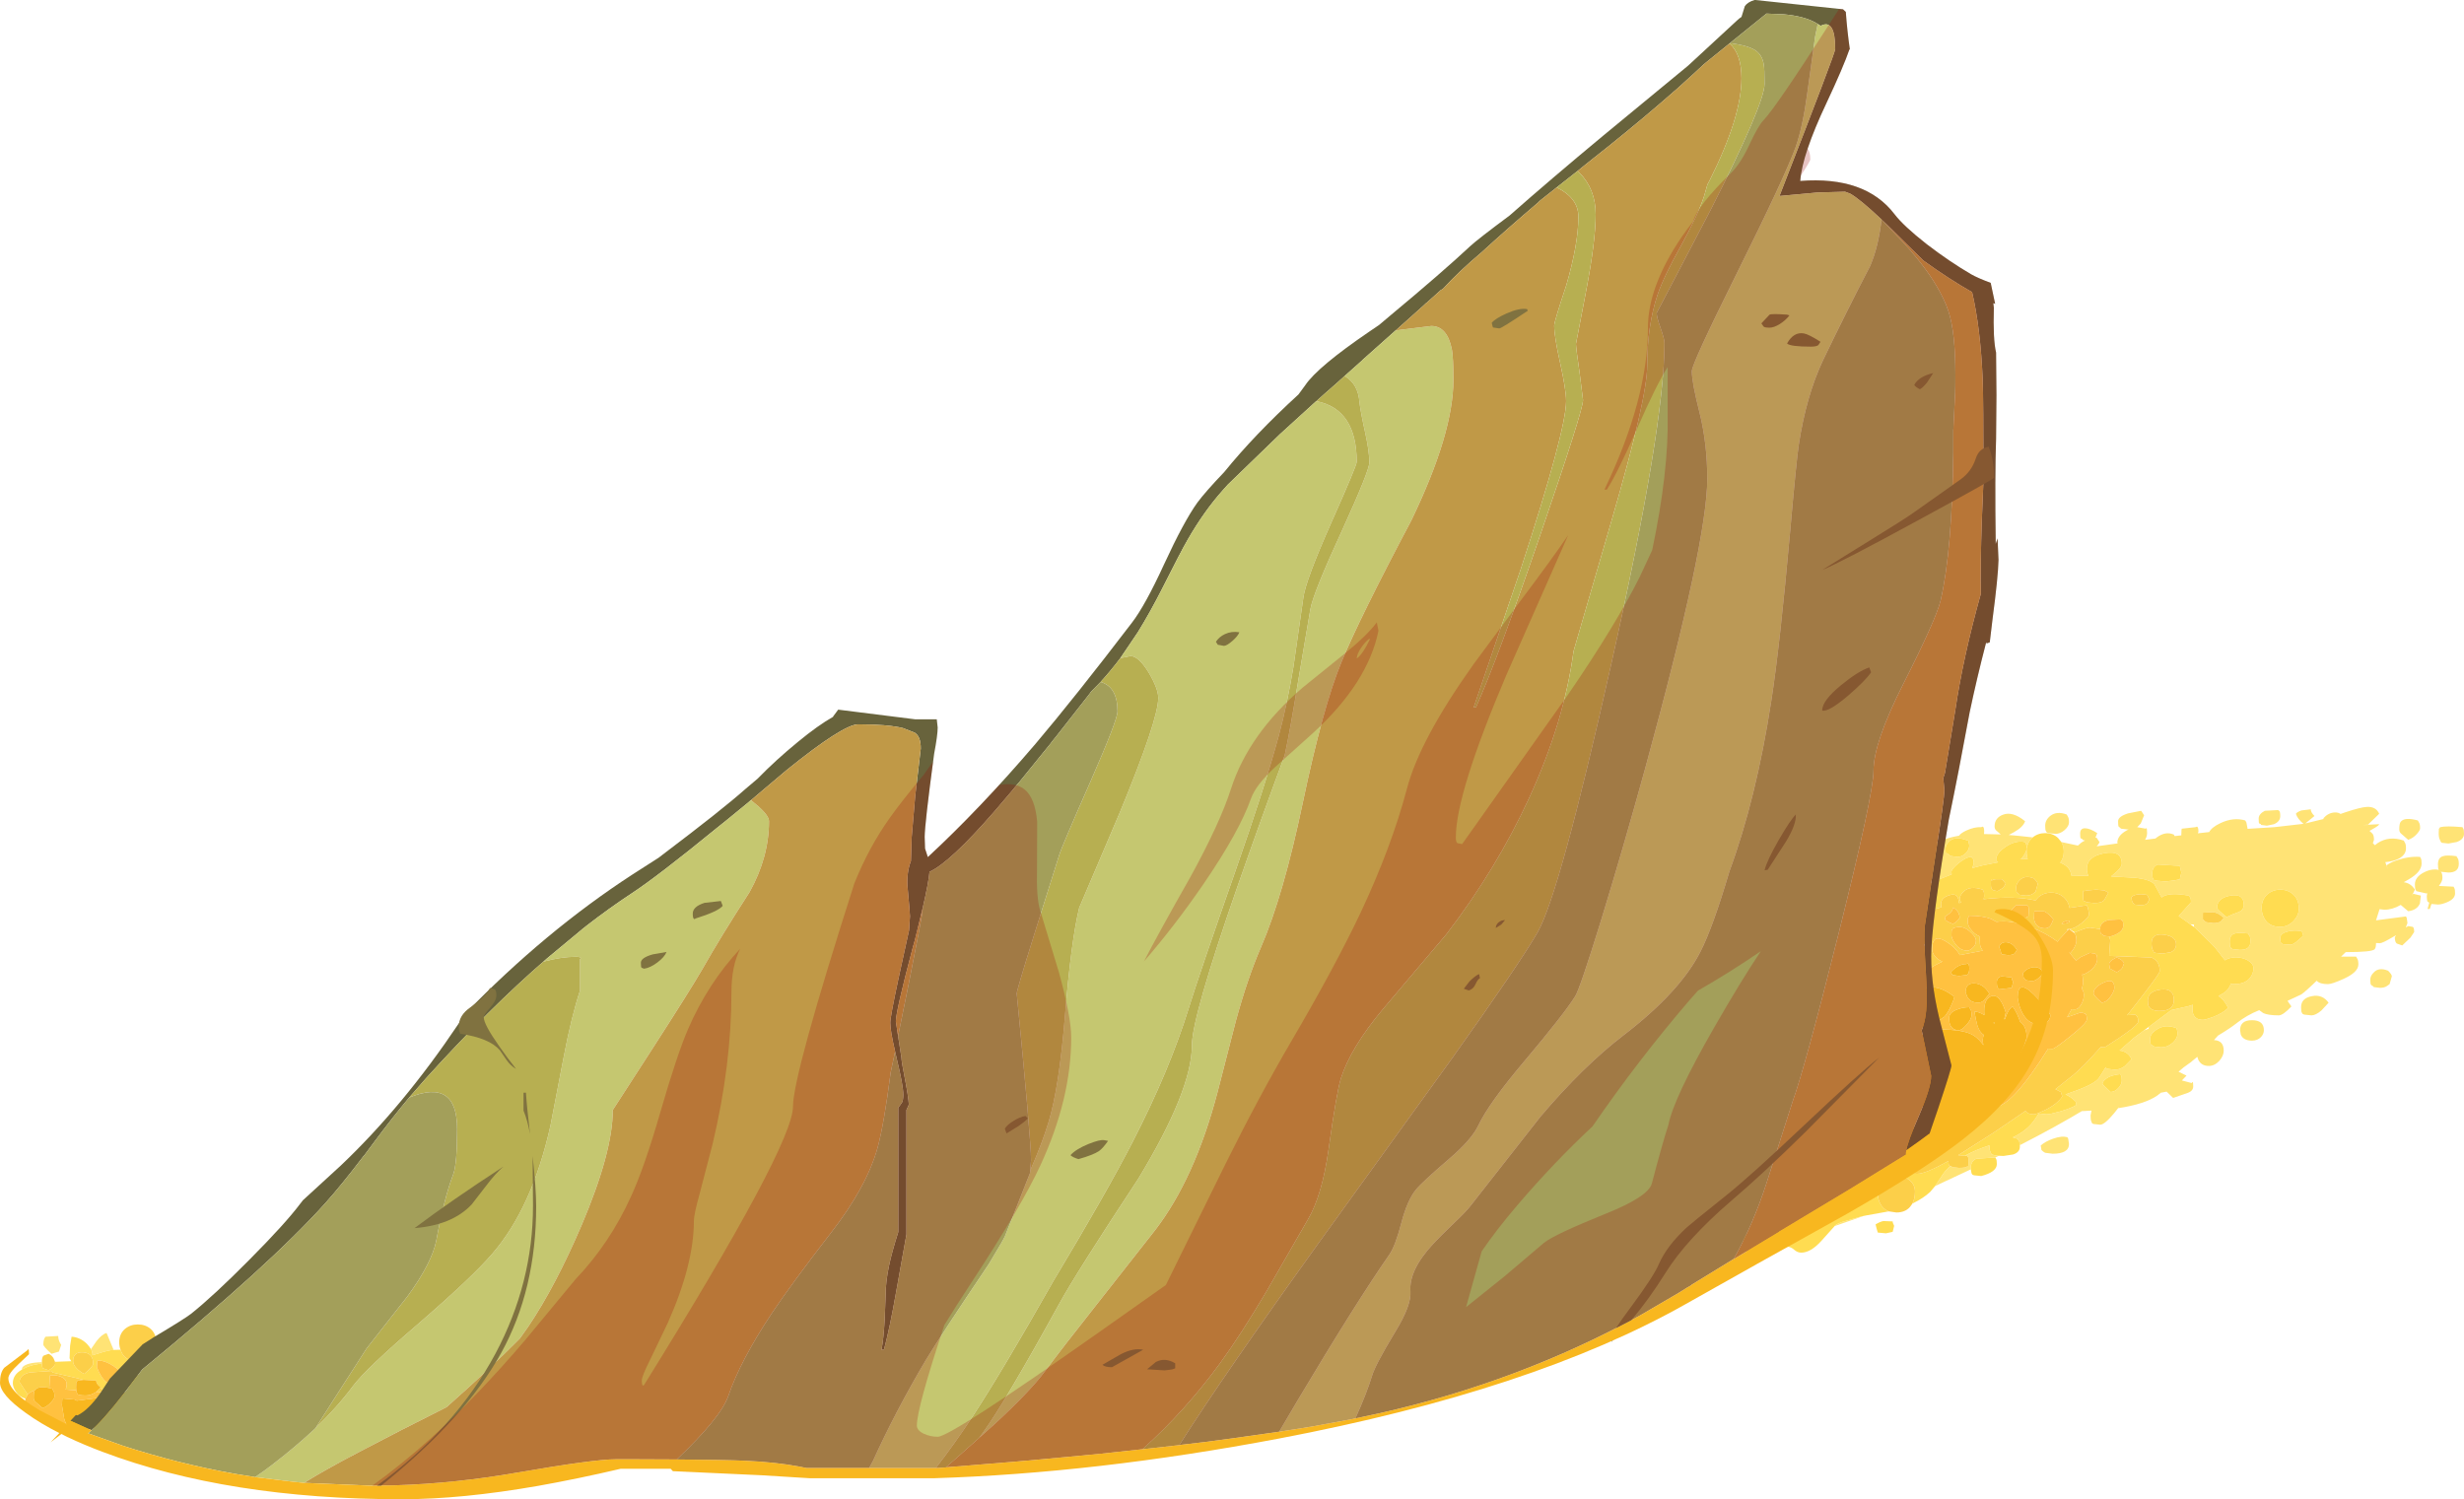 <?xml version="1.0" encoding="UTF-8" standalone="no"?>
<svg xmlns:ffdec="https://www.free-decompiler.com/flash" xmlns:xlink="http://www.w3.org/1999/xlink" ffdec:objectType="frame" height="403.1px" width="662.45px" xmlns="http://www.w3.org/2000/svg">
  <g transform="matrix(1.0, 0.0, 0.0, 1.0, 58.65, 314.6)">
    <use ffdec:characterId="96" height="403.1" transform="matrix(1.0, 0.0, 0.0, 1.0, -58.65, -314.6)" width="662.45" xlink:href="#shape0"/>
  </g>
  <defs>
    <g id="shape0" transform="matrix(1.0, 0.0, 0.0, 1.0, 58.65, 314.6)">
      <path d="M487.85 -89.45 L487.75 -89.35 Q486.2 -88.0 486.2 -85.7 486.2 -84.9 486.35 -84.2 L486.5 -83.65 486.35 -83.65 485.15 -83.6 484.15 -83.55 484.65 -83.6 484.85 -83.8 485.0 -83.95 Q486.2 -85.55 486.2 -86.4 486.2 -87.55 486.0 -87.8 L485.8 -88.2 Q483.25 -88.75 480.55 -86.9 478.0 -85.2 478.0 -83.4 L478.4 -82.8 478.45 -82.75 479.05 -82.85 474.5 -81.95 471.6 -81.2 472.0 -82.4 Q472.0 -83.55 471.7 -83.8 471.4 -84.05 471.4 -84.2 469.95 -84.2 467.9 -82.5 466.0 -80.9 466.0 -80.2 L466.05 -79.5 462.3 -78.0 Q460.25 -78.6 459.45 -79.95 L459.0 -82.5 Q459.0 -88.65 468.75 -90.0 L468.0 -89.9 Q468.6 -90.65 470.0 -91.3 472.2 -92.3 474.0 -92.2 L474.4 -92.35 Q474.8 -92.25 474.8 -91.0 L474.75 -90.35 479.25 -90.25 478.0 -91.35 Q477.6 -91.75 477.6 -92.4 477.6 -94.7 479.85 -95.55 482.4 -96.55 485.8 -93.8 485.3 -92.25 482.8 -90.85 L481.4 -90.1 484.2 -89.85 487.85 -89.45 M469.6 -3.85 Q472.4 -5.4 476.2 -6.65 L476.2 -6.6 Q476.2 -5.4 476.5 -4.85 L476.8 -4.2 477.65 -4.0 477.85 -3.95 478.5 -3.85 478.75 -3.85 477.8 -3.4 472.65 -3.05 Q471.2 -2.35 471.2 -0.6 L471.2 -0.3 471.2 -0.2 464.05 3.15 461.6 4.3 463.45 1.5 Q464.35 0.1 465.7 -1.1 L466.0 -1.0 466.25 -0.8 468.0 -0.6 Q470.0 -0.6 470.2 -1.0 L470.4 -0.9 Q470.6 -1.05 470.6 -2.3 470.6 -3.45 470.4 -3.55 L470.2 -3.8 469.6 -3.85 M484.4 -6.7 L484.25 -7.6 484.15 -7.8 484.1 -7.85 483.8 -8.4 482.5 -8.8 Q485.1 -10.0 486.9 -11.8 488.0 -12.85 489.5 -15.25 L489.65 -15.2 491.6 -15.0 Q492.5 -15.0 495.15 -15.75 498.1 -16.6 499.6 -17.5 L499.4 -18.4 Q498.15 -19.7 496.65 -20.35 L498.2 -20.9 Q504.8 -23.15 505.8 -25.0 L507.5 -27.7 507.6 -27.4 508.05 -27.2 510.0 -27.0 Q511.4 -27.0 512.65 -28.0 L514.4 -29.8 Q513.55 -31.85 511.2 -32.15 L515.05 -35.55 517.75 -37.55 519.0 -38.0 519.05 -38.5 524.8 -42.8 525.0 -43.0 529.65 -44.05 530.9 -44.45 530.8 -43.5 Q530.8 -42.4 531.05 -41.85 531.65 -40.4 533.6 -40.4 534.25 -40.4 536.3 -41.15 539.0 -42.2 540.4 -43.6 539.3 -45.85 537.8 -46.8 L539.35 -47.7 Q540.8 -48.75 541.25 -50.55 L541.1 -50.0 542.0 -50.0 Q544.85 -50.0 546.2 -51.6 547.2 -52.75 547.2 -54.3 547.2 -55.45 545.75 -56.35 544.4 -57.15 542.6 -57.2 540.65 -57.2 539.55 -56.4 L537.0 -59.65 536.05 -60.7 531.5 -65.15 531.2 -65.4 531.2 -66.0 530.2 -66.1 529.8 -66.4 527.1 -68.3 530.4 -72.0 Q530.4 -73.15 530.1 -73.4 L529.8 -73.8 Q524.4 -74.8 522.5 -73.3 L520.6 -76.8 Q519.5 -78.15 515.3 -78.6 L508.9 -78.95 509.45 -79.4 Q511.8 -81.25 511.8 -82.4 511.8 -86.05 507.1 -85.2 502.4 -84.3 502.4 -81.0 502.4 -79.95 502.8 -79.2 L502.85 -79.1 498.2 -79.2 Q498.05 -81.75 494.7 -82.85 L495.25 -82.65 Q496.2 -83.95 496.2 -85.5 L496.2 -85.65 496.2 -85.8 Q496.15 -87.2 495.55 -88.2 L500.0 -87.25 500.8 -87.95 Q501.3 -88.35 501.9 -88.6 L501.25 -88.8 501.2 -89.0 500.75 -89.2 Q500.6 -89.3 500.6 -90.5 500.6 -91.95 502.0 -91.9 503.3 -91.85 505.2 -90.6 L504.7 -89.35 505.0 -89.4 505.8 -88.2 Q505.7 -87.75 505.05 -87.05 L511.5 -87.95 510.7 -87.85 510.6 -88.0 Q510.6 -89.95 513.15 -91.35 L513.65 -91.6 513.2 -91.6 511.55 -91.8 511.4 -92.0 510.95 -92.35 Q510.8 -92.55 510.8 -93.8 510.8 -95.05 513.45 -95.9 L517.0 -96.6 517.8 -95.4 516.9 -93.2 515.95 -92.2 518.2 -91.8 518.4 -91.95 Q518.6 -91.85 518.6 -90.6 518.6 -89.7 518.05 -88.8 L520.85 -89.15 521.15 -89.4 Q523.55 -91.2 525.8 -90.2 L526.0 -89.8 527.8 -90.0 Q527.8 -92.0 528.0 -91.8 L531.6 -92.2 532.0 -92.35 Q532.4 -92.25 532.4 -91.0 L532.25 -90.55 535.85 -90.95 535.3 -90.9 Q536.0 -92.2 538.35 -93.3 541.85 -94.95 545.0 -94.0 L545.3 -93.45 545.6 -91.9 545.6 -91.75 552.8 -92.2 560.65 -93.1 Q559.05 -94.4 558.6 -95.8 558.95 -96.3 560.1 -96.7 L562.6 -97.0 Q562.6 -96.2 563.6 -95.2 L561.15 -93.2 566.05 -94.4 566.0 -94.6 Q567.3 -96.05 568.95 -96.15 570.15 -96.25 570.85 -95.55 L570.6 -95.75 571.9 -96.2 Q576.1 -97.6 577.75 -97.65 580.15 -97.75 581.0 -95.8 L577.9 -92.8 576.75 -92.8 581.0 -93.0 Q580.9 -92.65 579.95 -92.1 L578.4 -91.2 579.15 -90.5 Q579.6 -90.05 579.6 -88.8 L579.3 -87.9 579.85 -87.35 580.55 -87.9 Q583.65 -89.95 587.6 -88.6 L587.9 -88.05 Q588.2 -87.65 588.2 -86.5 588.2 -84.85 586.4 -83.8 584.9 -83.0 582.65 -82.8 L583.3 -80.9 583.0 -81.95 Q583.9 -82.65 585.45 -83.2 589.0 -84.45 592.0 -84.2 L592.2 -83.8 Q592.4 -83.55 592.4 -82.4 592.4 -80.2 589.0 -78.2 L587.6 -77.4 Q589.5 -77.15 590.6 -75.4 L589.8 -73.8 590.15 -74.3 592.2 -73.8 591.95 -71.7 Q591.2 -69.9 588.8 -69.6 L586.85 -71.25 586.8 -71.3 Q584.55 -70.0 582.4 -70.0 L581.1 -70.15 580.15 -67.15 588.2 -68.2 588.4 -67.8 588.6 -66.4 588.15 -65.25 588.8 -65.6 590.0 -65.4 Q590.4 -65.25 590.4 -64.0 L589.4 -62.5 587.2 -60.4 585.75 -60.9 Q585.2 -61.3 585.2 -62.6 L585.55 -63.15 585.0 -62.85 Q581.9 -61.0 581.2 -61.0 L580.15 -61.05 Q580.15 -59.85 579.8 -59.4 579.15 -58.6 572.0 -58.6 L570.75 -57.4 574.8 -57.4 575.1 -56.85 Q575.4 -56.45 575.4 -55.3 575.4 -53.2 571.4 -51.4 568.3 -50.0 567.2 -50.0 565.05 -50.0 564.2 -50.9 L564.7 -51.4 Q561.05 -47.85 560.0 -47.2 L556.35 -45.5 557.4 -44.0 Q555.15 -41.6 554.0 -41.6 551.2 -41.6 549.85 -42.2 L548.75 -43.0 Q545.4 -41.65 542.8 -39.6 541.05 -38.2 537.65 -36.15 L536.75 -35.15 536.6 -34.95 Q539.2 -34.85 539.2 -32.1 539.2 -30.75 538.05 -29.4 536.75 -28.0 535.2 -28.0 533.2 -28.0 532.4 -29.6 L532.1 -30.45 Q530.2 -28.8 528.4 -27.6 L527.05 -26.45 529.2 -25.4 527.95 -24.1 530.6 -23.4 530.8 -23.7 Q531.0 -23.75 531.0 -22.5 531.0 -21.35 529.65 -20.8 L525.6 -19.4 523.85 -21.1 522.3 -20.8 521.35 -20.05 Q518.05 -17.75 510.85 -16.65 L511.25 -17.2 509.7 -15.25 Q507.15 -12.2 506.0 -12.2 L504.15 -12.4 503.8 -12.6 503.6 -13.1 Q503.4 -13.5 503.4 -14.7 L503.65 -16.0 501.05 -15.85 501.8 -16.3 Q494.35 -11.8 484.4 -6.7 M470.55 -88.55 L469.8 -88.8 Q466.95 -89.8 465.4 -88.4 464.4 -87.45 464.4 -86.4 464.4 -85.15 464.6 -85.05 L464.8 -85.2 465.75 -84.45 467.6 -84.2 Q468.85 -84.2 469.85 -85.2 470.8 -86.15 470.8 -87.3 L470.55 -88.55 M552.7 -93.0 L550.8 -92.6 549.25 -92.8 549.2 -93.0 548.75 -93.2 Q548.6 -93.3 548.6 -94.5 548.6 -95.75 550.25 -96.6 L553.8 -96.8 554.1 -96.6 Q554.4 -96.4 554.4 -95.2 554.4 -93.7 552.7 -93.0 M546.1 -63.05 Q545.8 -63.45 545.8 -63.6 543.15 -63.95 542.15 -63.6 540.8 -63.2 540.8 -61.4 540.8 -60.2 541.0 -59.95 L541.2 -59.6 541.65 -59.4 543.6 -59.2 Q546.4 -59.2 546.4 -61.5 546.4 -62.65 546.1 -63.05 M540.0 -68.0 Q541.35 -68.75 543.3 -69.4 544.6 -70.0 544.6 -71.3 544.6 -74.45 541.0 -73.8 537.4 -73.15 537.4 -70.5 537.4 -70.1 540.0 -68.0 M527.4 -78.2 L527.8 -80.0 527.4 -81.8 521.5 -82.15 Q520.0 -81.6 520.0 -79.8 520.0 -78.6 520.2 -78.35 L520.4 -78.0 521.25 -77.8 523.6 -77.6 526.05 -77.9 527.4 -78.2 M538.4 -66.85 L539.2 -67.8 Q537.85 -69.2 536.2 -69.35 L533.6 -69.2 533.6 -67.4 Q534.2 -66.8 534.5 -66.65 L536.4 -66.4 Q537.7 -66.4 538.4 -66.85 M560.6 -63.0 L560.2 -64.2 Q558.3 -64.6 556.45 -64.15 554.4 -63.65 554.4 -62.4 554.4 -61.2 554.7 -61.0 L555.0 -60.8 555.35 -60.7 557.2 -60.6 Q557.7 -60.6 558.7 -61.35 L560.6 -63.0 M558.0 -67.0 Q559.4 -68.55 559.4 -70.3 559.4 -72.75 557.85 -74.15 556.45 -75.4 554.4 -75.4 552.4 -75.4 550.95 -74.15 549.4 -72.75 549.4 -70.5 549.4 -69.0 550.05 -67.8 551.25 -65.4 554.4 -65.4 556.45 -65.4 558.0 -67.0 M497.3 -95.05 Q497.6 -94.65 497.6 -93.5 497.6 -92.45 496.4 -91.4 495.2 -90.4 494.0 -90.4 L492.05 -90.6 491.6 -90.8 491.4 -91.15 Q491.2 -91.4 491.2 -92.6 491.2 -94.15 492.6 -95.25 494.35 -96.6 497.0 -95.6 L497.3 -95.05 M525.8 -38.4 Q523.2 -39.15 521.2 -37.8 519.4 -36.65 519.4 -35.2 519.4 -34.0 519.65 -33.75 L520.2 -33.4 520.55 -33.2 522.4 -33.0 Q524.05 -33.0 525.45 -34.2 526.8 -35.4 526.8 -36.9 L526.55 -38.15 525.8 -38.4 M511.6 -25.4 L511.4 -25.8 Q508.75 -25.55 507.45 -24.45 506.6 -23.75 506.6 -23.2 L507.05 -22.65 508.8 -21.0 Q510.0 -21.05 510.95 -22.15 511.8 -23.15 511.8 -24.0 511.8 -25.15 511.6 -25.4 M490.2 -5.4 L490.0 -6.6 Q491.2 -7.7 493.35 -8.45 495.75 -9.3 497.2 -8.8 L497.4 -8.4 497.6 -7.0 Q497.6 -4.4 493.2 -4.4 L491.2 -4.65 Q490.75 -4.85 490.2 -5.4 M560.0 -43.8 Q560.0 -46.2 562.85 -46.75 565.7 -47.35 567.4 -45.0 L565.45 -42.9 Q563.9 -41.6 562.8 -41.6 L560.85 -41.8 560.4 -42.0 560.2 -42.35 Q560.0 -42.6 560.0 -43.8 M550.0 -37.6 Q550.0 -36.65 549.25 -35.8 548.3 -34.8 546.8 -34.8 544.5 -34.8 543.8 -36.4 L543.6 -37.6 Q543.6 -40.3 546.8 -40.3 550.0 -40.3 550.0 -37.6 M601.8 -88.2 L599.6 -87.8 597.85 -88.0 597.6 -88.2 597.3 -88.85 Q597.0 -89.4 597.0 -90.6 L597.05 -91.75 597.4 -92.2 Q599.05 -92.6 603.4 -92.2 L603.6 -91.8 Q603.8 -91.55 603.8 -90.4 603.8 -88.9 601.8 -88.2 M592.0 -91.9 Q592.0 -91.35 591.15 -90.4 590.15 -89.25 588.8 -88.8 L586.8 -90.55 Q586.4 -90.95 586.4 -91.6 586.4 -93.15 586.75 -93.6 587.75 -95.0 591.4 -94.0 L591.7 -93.45 Q592.0 -93.05 592.0 -91.9 M597.0 -80.75 Q596.8 -81.0 596.8 -82.2 596.8 -84.0 598.15 -84.4 599.15 -84.75 601.8 -84.4 601.8 -84.25 602.1 -83.85 602.4 -83.45 602.4 -82.3 602.4 -80.0 599.6 -80.0 L597.65 -80.2 597.2 -80.4 597.6 -80.2 597.7 -80.05 Q598.0 -79.65 598.0 -78.5 598.0 -77.65 597.05 -76.4 L601.0 -76.2 601.2 -75.8 Q601.4 -75.55 601.4 -74.4 601.4 -72.9 599.2 -72.0 597.75 -71.4 596.8 -71.4 L595.05 -71.55 594.6 -70.2 594.0 -70.2 594.45 -71.9 594.05 -72.15 Q593.8 -72.4 593.8 -73.6 593.8 -74.05 593.95 -74.4 L593.6 -74.4 591.0 -75.0 590.8 -75.35 Q590.6 -75.6 590.6 -76.8 590.6 -78.8 593.05 -80.05 595.2 -81.15 597.05 -80.7 L597.0 -80.75 M583.8 -50.0 L583.1 -49.5 Q582.4 -49.0 581.2 -49.0 L579.55 -49.2 579.4 -49.4 578.85 -49.75 Q578.6 -50.0 578.6 -51.2 578.6 -52.25 579.6 -53.2 580.95 -54.6 583.4 -53.6 584.4 -52.6 584.4 -52.1 L583.8 -50.0 M441.8 12.45 L442.5 12.3 434.6 15.05 434.8 14.8 Q435.4 14.4 436.3 14.05 L436.4 14.0 441.8 12.45 M414.4 13.95 L414.35 13.6 414.4 12.7 Q414.4 9.0 420.15 6.15 423.85 4.35 432.6 1.8 420.1 9.25 414.55 13.8 L414.4 13.95 M-34.2 48.15 L-32.75 46.05 Q-31.35 44.2 -30.0 43.8 L-28.35 47.75 -28.1 48.35 -29.0 48.45 Q-30.6 48.75 -33.8 49.8 L-33.8 49.6 Q-33.8 48.9 -34.2 48.15 M-52.85 53.7 L-52.6 53.0 Q-51.5 51.75 -47.4 51.65 L-47.4 51.95 -49.65 52.4 Q-51.6 52.9 -52.85 53.7 M-42.8 48.8 L-43.65 49.05 -44.8 49.4 Q-47.0 47.45 -47.0 46.9 -47.0 45.4 -46.4 44.8 L-43.0 44.6 Q-43.0 45.8 -42.2 47.0 L-42.8 48.8" fill="#ffe375" fill-rule="evenodd" stroke="none"/>
      <path d="M462.3 -78.0 L466.05 -79.5 466.0 -80.2 Q466.0 -80.9 467.9 -82.5 469.95 -84.2 471.4 -84.2 471.4 -84.05 471.7 -83.8 472.0 -83.55 472.0 -82.4 L471.6 -81.2 474.5 -81.95 479.05 -82.85 478.45 -82.75 478.4 -82.8 478.0 -83.4 Q478.0 -85.2 480.55 -86.9 483.25 -88.75 485.8 -88.2 L486.0 -87.8 Q486.2 -87.55 486.2 -86.4 486.2 -85.55 485.0 -83.95 L484.85 -83.8 484.65 -83.6 484.15 -83.55 485.15 -83.6 486.35 -83.65 486.5 -83.65 486.35 -84.2 Q486.2 -84.9 486.2 -85.7 486.2 -88.0 487.75 -89.35 L487.85 -89.45 Q489.25 -90.6 491.2 -90.6 493.25 -90.6 494.65 -89.3 L495.55 -88.2 Q496.15 -87.2 496.2 -85.8 L496.2 -85.65 496.2 -85.5 Q496.2 -83.95 495.25 -82.65 L494.7 -82.85 Q498.05 -81.75 498.2 -79.2 L502.85 -79.1 502.8 -79.2 Q502.4 -79.95 502.4 -81.0 502.4 -84.3 507.1 -85.2 511.8 -86.05 511.8 -82.4 511.8 -81.25 509.45 -79.4 L508.9 -78.95 515.3 -78.6 Q519.5 -78.15 520.6 -76.8 L522.5 -73.3 Q524.4 -74.8 529.8 -73.8 L530.1 -73.4 Q530.4 -73.15 530.4 -72.0 L527.1 -68.3 529.8 -66.4 530.2 -66.1 531.5 -65.15 536.05 -60.7 537.0 -59.65 539.55 -56.4 Q540.65 -57.2 542.6 -57.2 544.4 -57.15 545.75 -56.35 547.2 -55.45 547.2 -54.3 547.2 -52.75 546.2 -51.6 544.85 -50.0 542.0 -50.0 L541.1 -50.0 541.25 -50.55 Q540.8 -48.75 539.35 -47.7 L537.8 -46.8 Q539.3 -45.85 540.4 -43.6 539.0 -42.2 536.3 -41.15 534.25 -40.4 533.6 -40.4 531.65 -40.4 531.05 -41.85 530.8 -42.4 530.8 -43.5 L530.9 -44.45 529.65 -44.05 525.0 -43.0 524.8 -42.8 519.05 -38.5 517.75 -37.55 515.05 -35.55 511.2 -32.15 Q513.55 -31.85 514.4 -29.8 L512.65 -28.0 Q511.4 -27.0 510.0 -27.0 L508.05 -27.2 507.6 -27.4 507.5 -27.7 505.8 -25.0 Q504.8 -23.15 498.2 -20.9 L496.65 -20.35 Q498.15 -19.7 499.4 -18.4 L499.6 -17.5 Q498.1 -16.6 495.15 -15.75 492.5 -15.0 491.6 -15.0 L489.65 -15.2 489.5 -15.25 Q488.0 -12.85 486.9 -11.8 485.1 -10.0 482.5 -8.8 L483.8 -8.4 484.1 -7.85 484.15 -7.8 484.25 -7.6 484.4 -6.7 484.4 -6.3 Q484.4 -4.8 482.6 -4.2 L480.0 -3.8 478.75 -3.85 478.5 -3.85 477.85 -3.95 477.65 -4.0 476.8 -4.2 476.5 -4.85 Q476.2 -5.4 476.2 -6.6 L476.2 -6.65 Q472.4 -5.4 469.6 -3.85 L467.8 -4.0 477.45 -10.15 485.9 -15.9 Q486.55 -15.0 488.0 -15.0 L488.1 -15.0 488.35 -15.0 488.85 -15.15 489.3 -15.3 489.65 -15.45 491.2 -16.15 Q494.4 -17.7 495.8 -19.8 L495.4 -21.0 493.95 -21.75 498.8 -25.6 Q501.6 -27.9 506.15 -33.1 L507.2 -33.0 Q516.2 -38.7 516.2 -39.9 516.2 -41.1 515.8 -41.45 L515.4 -41.8 513.25 -41.65 Q522.0 -52.65 522.0 -53.5 522.0 -56.2 519.8 -57.15 L508.4 -57.6 508.7 -61.85 508.4 -62.8 Q509.15 -62.8 510.4 -63.45 512.2 -64.35 512.2 -65.8 512.2 -67.0 511.8 -67.2 L511.4 -67.4 508.35 -67.25 Q506.0 -66.7 506.0 -65.0 L506.0 -64.8 503.2 -65.2 Q502.2 -65.2 499.2 -63.9 L497.7 -64.8 Q499.0 -64.85 501.0 -66.4 503.0 -68.0 503.0 -68.8 L502.7 -70.5 502.4 -71.2 497.75 -70.5 Q497.45 -72.2 496.25 -73.3 494.85 -74.6 492.8 -74.6 490.8 -74.6 489.35 -73.35 L488.6 -72.5 Q483.1 -73.8 474.75 -72.85 L473.9 -72.75 474.65 -72.85 474.8 -73.6 Q474.8 -74.75 474.6 -75.0 L474.4 -75.4 Q471.0 -76.55 469.3 -74.9 468.2 -73.9 468.2 -72.8 L468.6 -71.9 468.0 -71.8 Q467.9 -74.65 465.6 -73.95 463.2 -73.3 463.2 -71.6 L463.25 -70.65 464.4 -70.95 Q461.7 -70.3 459.1 -69.35 L458.45 -69.1 452.5 -65.9 452.1 -65.25 451.6 -65.9 Q451.2 -66.6 451.2 -68.0 451.2 -72.1 458.45 -76.15 L462.3 -78.0 M470.55 -88.55 L470.8 -87.3 Q470.8 -86.15 469.85 -85.2 468.85 -84.2 467.6 -84.2 L465.75 -84.45 464.8 -85.2 464.6 -85.05 Q464.4 -85.15 464.4 -86.4 464.4 -87.45 465.4 -88.4 466.95 -89.8 469.8 -88.8 L470.55 -88.55 M484.4 -78.0 Q483.4 -77.05 483.4 -76.0 483.4 -74.8 483.65 -74.55 L484.2 -74.2 484.35 -74.0 486.0 -73.8 Q487.2 -73.8 487.9 -74.3 L488.6 -74.8 489.2 -76.9 Q489.2 -77.4 488.2 -78.4 485.85 -79.4 484.4 -78.0 M479.9 -75.9 L480.6 -77.0 479.6 -78.2 477.9 -78.2 Q477.1 -78.1 476.8 -77.8 476.6 -78.9 476.6 -76.9 476.6 -75.6 477.05 -75.35 477.35 -75.15 478.4 -75.0 L479.9 -75.9 M457.35 -12.35 L457.4 -12.4 456.8 -11.9 455.7 -11.0 455.2 -10.65 Q453.4 -9.3 453.4 -7.7 L453.6 -6.25 Q452.6 -4.5 452.6 -3.3 452.6 -1.9 453.0 -1.05 453.95 1.0 456.8 1.0 459.0 1.0 465.2 -2.45 465.2 -1.3 465.45 -1.2 L465.7 -1.1 Q464.35 0.1 463.45 1.5 L461.6 4.3 460.3 5.85 Q458.5 7.55 455.5 9.0 456.2 7.65 456.2 5.8 456.2 3.85 454.65 2.65 453.2 1.5 451.2 1.5 446.2 1.5 446.2 6.3 446.2 7.8 446.85 9.0 447.6 10.5 449.15 11.1 L443.3 12.15 441.8 12.45 436.4 14.0 436.3 14.05 Q435.4 14.4 434.8 14.8 L434.6 15.05 431.1 18.95 Q428.2 22.2 425.6 22.2 424.6 22.2 423.7 21.4 422.8 20.6 421.8 20.6 L418.35 22.1 414.8 23.6 Q411.8 23.6 410.6 21.55 410.0 20.55 410.0 19.3 410.0 17.5 414.4 13.95 L414.55 13.8 Q420.1 9.25 432.6 1.8 L435.65 0.0 457.35 -12.35 M471.2 -0.2 L471.2 -0.3 471.2 -0.6 Q471.2 -2.35 472.65 -3.05 L477.8 -3.4 478.0 -3.0 Q478.2 -2.75 478.2 -1.6 478.2 0.5 474.0 1.6 L472.05 1.4 471.6 1.2 471.4 0.85 471.2 -0.2 M527.4 -78.2 L526.05 -77.9 523.6 -77.6 521.25 -77.8 520.4 -78.0 520.2 -78.35 Q520.0 -78.6 520.0 -79.8 520.0 -81.6 521.5 -82.15 L527.4 -81.8 527.8 -80.0 527.4 -78.2 M540.0 -68.0 Q537.4 -70.1 537.4 -70.5 537.4 -73.15 541.0 -73.8 544.6 -74.45 544.6 -71.3 544.6 -70.0 543.3 -69.4 541.35 -68.75 540.0 -68.0 M546.1 -63.05 Q546.4 -62.65 546.4 -61.5 546.4 -59.2 543.6 -59.2 L541.65 -59.4 541.2 -59.6 541.0 -59.95 Q540.8 -60.2 540.8 -61.4 540.8 -63.2 542.15 -63.6 543.15 -63.95 545.8 -63.6 545.8 -63.45 546.1 -63.05 M558.0 -67.0 Q556.45 -65.4 554.4 -65.4 551.25 -65.4 550.05 -67.8 549.4 -69.0 549.4 -70.5 549.4 -72.75 550.95 -74.15 552.4 -75.4 554.4 -75.4 556.45 -75.4 557.85 -74.15 559.4 -72.75 559.4 -70.3 559.4 -68.55 558.0 -67.0 M560.6 -63.0 L558.7 -61.35 Q557.7 -60.6 557.2 -60.6 L555.35 -60.7 555.0 -60.8 554.7 -61.0 Q554.4 -61.2 554.4 -62.4 554.4 -63.65 556.45 -64.15 558.3 -64.6 560.2 -64.2 L560.6 -63.0 M508.2 -74.6 L507.1 -75.2 504.9 -75.4 502.65 -75.2 501.6 -75.0 Q501.4 -75.7 501.4 -73.7 501.4 -72.5 501.55 -72.4 L502.45 -72.0 504.4 -71.8 Q506.5 -71.8 507.1 -72.65 L508.2 -74.6 M519.2 -72.8 L518.6 -74.0 Q515.5 -74.5 514.4 -73.4 514.4 -72.2 515.0 -71.6 L515.15 -71.4 516.8 -71.2 Q518.1 -71.2 518.7 -71.75 L519.2 -72.8 M525.8 -45.7 Q525.8 -48.95 522.3 -48.55 518.8 -48.1 518.8 -45.6 518.8 -44.5 519.0 -44.1 519.65 -42.8 522.0 -42.8 525.8 -42.8 525.8 -45.7 M522.8 -58.2 L525.0 -58.6 Q526.4 -59.25 526.4 -60.7 526.4 -62.85 523.1 -63.3 519.8 -63.7 519.8 -61.0 519.8 -59.8 520.1 -59.25 L520.4 -58.6 520.85 -58.4 522.8 -58.2 M525.8 -38.4 L526.55 -38.15 526.8 -36.9 Q526.8 -35.4 525.45 -34.2 524.05 -33.0 522.4 -33.0 L520.55 -33.2 520.2 -33.4 519.65 -33.75 Q519.4 -34.0 519.4 -35.2 519.4 -36.65 521.2 -37.8 523.2 -39.15 525.8 -38.4 M511.6 -25.4 Q511.8 -25.15 511.8 -24.0 511.8 -23.15 510.95 -22.15 510.0 -21.05 508.8 -21.0 L507.05 -22.65 506.6 -23.2 Q506.6 -23.75 507.45 -24.45 508.75 -25.55 511.4 -25.8 L511.6 -25.4 M450.25 14.2 L450.6 15.0 450.2 16.6 448.4 17.0 446.2 16.8 445.9 15.8 445.6 14.6 Q446.85 13.85 447.7 13.7 L450.2 13.8 450.25 14.2 M-43.85 51.55 L-39.8 51.4 -39.25 51.35 -39.5 51.4 -39.95 50.6 -39.8 47.2 -39.4 44.8 Q-37.1 44.95 -35.3 46.7 -34.6 47.45 -34.2 48.15 -33.8 48.9 -33.8 49.6 L-33.8 49.8 Q-30.6 48.75 -29.0 48.45 L-28.1 48.35 -26.25 48.3 -25.95 49.05 Q-24.85 51.2 -22.1 51.4 -21.6 52.8 -21.6 54.8 -21.6 56.5 -22.65 57.6 -24.15 59.15 -27.2 57.6 -26.9 58.25 -27.45 60.05 L-30.8 59.75 Q-30.9 59.1 -31.65 58.5 L-31.6 58.4 Q-32.8 57.5 -32.8 56.6 L-36.2 56.4 -37.7 56.0 -44.6 54.4 -44.7 54.0 -50.6 54.4 Q-53.4 55.05 -53.4 57.0 L-51.2 60.35 -51.8 61.45 Q-53.45 61.0 -54.4 59.55 -55.2 58.35 -55.2 57.3 -55.2 55.05 -52.85 53.7 -51.6 52.9 -49.65 52.4 L-47.4 51.95 Q-47.35 53.05 -47.1 53.3 L-45.6 53.8 Q-44.6 53.4 -43.8 52.2 L-43.85 51.55 M-25.6 55.2 Q-26.3 53.9 -28.2 52.65 -30.4 51.2 -32.4 51.2 L-32.5 51.35 -32.6 53.0 Q-30.8 57.6 -28.4 57.6 L-26.6 57.3 -26.0 57.0 -25.6 55.2 M-33.6 52.1 Q-33.6 50.7 -34.2 49.95 -34.9 49.1 -36.3 49.0 -38.95 48.85 -39.0 51.3 L-39.0 51.4 Q-39.0 52.25 -38.15 53.2 -37.25 54.2 -36.0 54.8 -33.6 52.75 -33.6 52.1" fill="#ffdc51" fill-rule="evenodd" stroke="none"/>
      <path d="M452.5 -65.9 L458.45 -69.1 459.1 -69.35 Q461.7 -70.3 464.4 -70.95 L463.25 -70.65 463.2 -71.6 Q463.2 -73.3 465.6 -73.95 467.9 -74.65 468.0 -71.8 L468.6 -71.9 468.2 -72.8 Q468.2 -73.9 469.3 -74.9 471.0 -76.55 474.4 -75.4 L474.6 -75.0 Q474.8 -74.75 474.8 -73.6 L474.65 -72.85 473.9 -72.75 474.75 -72.85 Q483.1 -73.8 488.6 -72.5 L489.35 -73.35 Q490.8 -74.6 492.8 -74.6 494.85 -74.6 496.25 -73.3 497.45 -72.2 497.75 -70.5 L502.4 -71.2 502.7 -70.5 503.0 -68.8 Q503.0 -68.0 501.0 -66.4 499.0 -64.85 497.7 -64.8 L497.6 -64.8 497.15 -64.8 497.1 -65.15 497.2 -64.4 494.8 -61.8 494.55 -61.4 Q491.45 -63.7 487.5 -65.25 482.0 -67.35 478.1 -66.75 L476.7 -67.5 Q474.45 -68.4 470.8 -68.4 L470.45 -67.8 470.4 -66.6 Q470.4 -65.55 471.65 -64.2 472.5 -63.25 473.65 -62.8 L473.6 -62.0 Q473.6 -60.7 473.85 -59.95 L474.4 -59.0 468.25 -57.8 Q467.2 -59.85 464.3 -61.6 460.8 -63.65 460.8 -59.4 460.8 -58.1 462.05 -57.0 462.7 -56.4 463.55 -56.05 L461.55 -55.05 Q459.3 -53.75 457.95 -52.45 L457.4 -53.0 Q456.0 -54.6 456.0 -56.0 456.0 -56.6 456.7 -57.75 457.5 -59.1 459.0 -60.6 L459.2 -60.8 Q454.9 -60.35 453.15 -62.0 452.0 -63.05 452.0 -64.8 452.0 -65.35 452.5 -65.9 M499.2 -63.9 Q502.2 -65.2 503.2 -65.2 L506.0 -64.8 Q506.0 -63.75 506.2 -63.55 L506.8 -63.2 506.85 -63.0 508.4 -62.8 508.7 -61.85 508.4 -57.6 519.8 -57.15 Q522.0 -56.2 522.0 -53.5 522.0 -52.65 513.25 -41.65 L515.4 -41.8 515.8 -41.45 Q516.2 -41.1 516.2 -39.9 516.2 -38.7 507.2 -33.0 L506.15 -33.1 Q501.6 -27.9 498.8 -25.6 L493.95 -21.75 495.4 -21.0 495.8 -19.8 Q494.4 -17.7 491.2 -16.15 L489.65 -15.45 489.3 -15.3 488.85 -15.15 488.35 -15.0 488.1 -15.0 488.0 -15.0 Q486.55 -15.0 485.9 -15.9 L477.45 -10.15 467.8 -4.0 469.6 -3.85 470.2 -3.8 470.4 -3.55 Q470.6 -3.45 470.6 -2.3 470.6 -1.05 470.4 -0.9 L470.2 -1.0 Q470.0 -0.6 468.0 -0.6 L466.25 -0.8 466.0 -1.0 465.7 -1.1 465.45 -1.2 Q465.2 -1.3 465.2 -2.45 459.0 1.0 456.8 1.0 453.95 1.0 453.0 -1.05 452.6 -1.9 452.6 -3.3 452.6 -4.5 453.6 -6.25 L453.65 -6.05 Q454.25 -4.6 456.4 -4.6 466.8 -4.6 476.35 -17.05 L477.6 -17.0 Q482.2 -17.0 492.0 -32.65 L493.2 -32.6 Q493.75 -32.6 498.0 -36.0 502.4 -39.5 502.4 -40.5 502.4 -41.8 502.0 -42.05 L500.8 -42.4 497.1 -41.1 498.3 -43.25 499.2 -43.2 Q500.05 -43.2 500.8 -44.4 501.6 -45.65 501.6 -47.1 501.6 -48.15 501.0 -48.75 L500.7 -48.0 Q501.4 -49.65 501.4 -50.4 501.4 -51.8 501.0 -53.2 L501.2 -52.5 Q502.8 -53.05 503.95 -54.2 505.2 -55.45 505.2 -56.8 505.2 -58.05 504.6 -58.2 L503.2 -58.4 500.6 -57.2 499.5 -56.3 497.5 -58.75 497.95 -58.3 498.75 -59.35 Q499.6 -60.7 499.6 -61.7 499.6 -63.05 499.15 -63.6 L498.95 -63.8 499.2 -63.9 M479.9 -75.9 L478.4 -75.0 Q477.35 -75.15 477.05 -75.35 476.6 -75.6 476.6 -76.9 476.6 -78.9 476.8 -77.8 477.1 -78.1 477.9 -78.2 L479.6 -78.2 480.6 -77.0 479.9 -75.9 M484.4 -78.0 Q485.85 -79.4 488.2 -78.4 489.2 -77.4 489.2 -76.9 L488.6 -74.8 487.9 -74.3 Q487.2 -73.8 486.0 -73.8 L484.35 -74.0 484.2 -74.2 483.65 -74.55 Q483.4 -74.8 483.4 -76.0 483.4 -77.05 484.4 -78.0 M464.2 -68.1 L464.4 -67.2 Q465.2 -66.6 466.4 -66.2 467.4 -66.6 468.2 -67.8 468.2 -68.7 467.7 -69.5 467.15 -70.3 466.4 -70.6 466.4 -69.75 465.35 -68.9 L464.2 -68.1 M466.4 -65.0 L466.05 -64.4 466.0 -63.2 Q466.0 -62.2 467.05 -60.8 468.35 -59.0 470.3 -59.0 470.8 -59.0 471.55 -59.6 472.6 -60.4 472.6 -61.7 472.6 -62.75 470.9 -64.2 468.8 -66.05 466.4 -65.0 M482.8 -67.85 L484.4 -67.6 486.1 -67.9 486.6 -68.2 486.7 -68.2 486.8 -69.7 Q486.8 -70.85 486.6 -70.95 L486.4 -71.2 483.4 -71.25 482.0 -69.8 482.2 -68.6 482.8 -67.85 M538.4 -66.85 Q537.7 -66.4 536.4 -66.4 L534.5 -66.65 Q534.2 -66.8 533.6 -67.4 L533.6 -69.2 536.2 -69.35 Q537.85 -69.2 539.2 -67.8 L538.4 -66.85 M508.2 -74.6 L507.1 -72.65 Q506.5 -71.8 504.4 -71.8 L502.45 -72.0 501.55 -72.4 Q501.4 -72.5 501.4 -73.7 501.4 -75.7 501.6 -75.0 L502.65 -75.2 504.9 -75.4 507.1 -75.2 508.2 -74.6 M496.85 -66.35 Q497.4 -66.5 497.8 -66.8 497.65 -67.25 496.8 -66.95 L496.65 -66.9 Q495.85 -66.65 495.6 -66.2 L496.85 -66.35 M491.0 -69.55 L488.4 -69.6 Q488.2 -69.8 488.2 -67.8 488.2 -67.0 488.6 -66.3 489.35 -65.0 491.2 -65.0 492.25 -65.0 492.85 -66.1 L493.4 -67.4 Q492.25 -68.9 491.0 -69.55 M519.2 -72.8 L518.7 -71.75 Q518.1 -71.2 516.8 -71.2 L515.15 -71.4 515.0 -71.6 Q514.4 -72.2 514.4 -73.4 515.5 -74.5 518.6 -74.0 L519.2 -72.8 M512.4 -55.6 Q512.1 -56.5 510.4 -57.2 L509.1 -56.45 Q508.4 -55.85 508.4 -55.4 L508.6 -54.2 510.4 -53.2 Q511.35 -53.6 511.95 -54.4 L512.4 -55.6 M522.8 -58.2 L520.85 -58.4 520.4 -58.6 520.1 -59.25 Q519.8 -59.8 519.8 -61.0 519.8 -63.7 523.1 -63.3 526.4 -62.85 526.4 -60.7 526.4 -59.25 525.0 -58.6 L522.8 -58.2 M525.8 -45.7 Q525.8 -42.8 522.0 -42.8 519.65 -42.8 519.0 -44.1 518.8 -44.5 518.8 -45.6 518.8 -48.1 522.3 -48.55 525.8 -48.95 525.8 -45.7 M508.95 -46.9 Q509.8 -48.25 509.8 -49.0 509.8 -51.75 507.0 -50.45 504.2 -49.2 504.2 -47.5 504.2 -46.95 506.4 -45.0 507.8 -45.15 508.95 -46.9 M455.5 9.0 L455.2 9.45 Q453.9 11.4 451.2 11.4 L449.15 11.1 Q447.6 10.5 446.85 9.0 446.2 7.8 446.2 6.3 446.2 1.5 451.2 1.5 453.2 1.5 454.65 2.65 456.2 3.85 456.2 5.8 456.2 7.65 455.5 9.0 M-26.25 48.3 Q-26.6 47.4 -26.6 46.3 -26.6 44.05 -25.05 42.7 -23.6 41.5 -21.6 41.5 -19.55 41.5 -18.15 42.7 -16.6 44.1 -16.6 46.5 -16.6 48.3 -18.0 49.8 -19.5 51.4 -21.6 51.4 L-22.1 51.4 Q-24.85 51.2 -25.95 49.05 L-26.25 48.3 M-47.4 51.65 L-47.4 51.6 Q-47.4 50.3 -46.95 49.9 L-45.6 49.4 Q-44.85 49.7 -44.3 50.5 L-43.85 51.55 -43.8 52.2 Q-44.6 53.4 -45.6 53.8 L-47.1 53.3 Q-47.35 53.05 -47.4 51.95 L-47.4 51.65 M-51.2 60.35 L-53.4 57.0 Q-53.4 55.05 -50.6 54.4 L-44.7 54.0 -44.6 54.4 -37.7 56.0 -36.2 56.4 -36.55 56.45 -37.8 56.6 -38.15 57.2 -38.2 58.4 -38.15 59.2 -41.0 59.0 Q-40.15 56.75 -41.85 55.75 -43.2 55.0 -45.2 55.2 L-45.4 58.6 Q-48.4 57.95 -49.3 59.2 -50.55 59.6 -51.2 60.35 M-31.65 58.5 Q-30.9 59.1 -30.8 59.75 L-31.35 59.7 -32.75 59.6 -31.65 58.5 M-33.6 52.1 Q-33.6 52.75 -36.0 54.8 -37.25 54.2 -38.15 53.2 -39.0 52.25 -39.0 51.4 L-39.0 51.3 Q-38.95 48.85 -36.3 49.0 -34.9 49.1 -34.2 49.95 -33.6 50.7 -33.6 52.1" fill="#fccf49" fill-rule="evenodd" stroke="none"/>
      <path d="M506.0 -64.8 L506.0 -65.0 Q506.0 -66.7 508.35 -67.25 L511.4 -67.4 511.8 -67.2 Q512.2 -67.0 512.2 -65.8 512.2 -64.35 510.4 -63.45 509.15 -62.8 508.4 -62.8 L506.85 -63.0 506.8 -63.2 506.2 -63.55 Q506.0 -63.75 506.0 -64.8 M464.2 -68.1 L465.35 -68.9 Q466.4 -69.75 466.4 -70.6 467.15 -70.3 467.7 -69.5 468.2 -68.7 468.2 -67.8 467.4 -66.6 466.4 -66.2 465.2 -66.6 464.4 -67.2 L464.2 -68.1 M457.95 -52.45 Q459.3 -53.75 461.55 -55.05 L463.55 -56.05 Q462.7 -56.4 462.05 -57.0 460.8 -58.1 460.8 -59.4 460.8 -63.65 464.3 -61.6 467.2 -59.85 468.25 -57.8 L474.4 -59.0 473.85 -59.95 Q473.6 -60.7 473.6 -62.0 L473.65 -62.8 Q472.5 -63.25 471.65 -64.2 470.4 -65.55 470.4 -66.6 L470.45 -67.8 470.8 -68.4 Q474.45 -68.4 476.7 -67.5 L478.1 -66.75 Q482.0 -67.35 487.5 -65.25 491.45 -63.7 494.55 -61.4 L494.8 -61.8 497.2 -64.4 497.6 -64.8 498.95 -63.8 499.15 -63.6 Q499.6 -63.05 499.6 -61.7 499.6 -60.7 498.75 -59.35 L497.95 -58.3 497.5 -58.75 499.5 -56.3 500.6 -57.2 503.2 -58.4 504.6 -58.2 Q505.2 -58.05 505.2 -56.8 505.2 -55.45 503.95 -54.2 502.8 -53.05 501.2 -52.5 L501.0 -53.2 Q501.4 -51.8 501.4 -50.4 501.4 -49.65 500.7 -48.0 L501.0 -48.75 Q501.6 -48.15 501.6 -47.1 501.6 -45.65 500.8 -44.4 500.05 -43.2 499.2 -43.2 L498.3 -43.25 497.1 -41.1 500.8 -42.4 502.0 -42.05 Q502.4 -41.8 502.4 -40.5 502.4 -39.5 498.0 -36.0 493.75 -32.6 493.2 -32.6 L492.0 -32.65 Q482.2 -17.0 477.6 -17.0 L476.35 -17.05 476.3 -17.05 476.95 -17.9 478.0 -19.4 Q481.45 -24.4 484.05 -30.05 486.2 -34.65 486.2 -35.8 486.2 -38.65 484.45 -39.9 L484.15 -40.75 Q483.3 -42.95 482.4 -44.0 481.35 -43.25 480.65 -41.3 L480.4 -40.6 480.15 -40.55 480.2 -40.6 480.6 -42.4 Q479.0 -47.4 476.85 -46.8 474.8 -46.2 474.8 -42.7 L474.85 -41.65 Q473.45 -42.6 472.2 -42.6 472.5 -40.55 472.95 -38.95 473.5 -37.1 474.7 -36.35 474.2 -35.05 474.6 -33.6 473.3 -35.35 471.95 -36.2 469.45 -37.8 462.8 -37.8 L460.0 -37.35 459.55 -38.45 460.25 -38.6 464.05 -41.2 464.15 -41.3 464.2 -41.35 464.3 -41.45 464.45 -41.65 464.55 -41.8 464.65 -41.95 464.8 -42.15 464.9 -42.35 465.0 -42.45 465.05 -42.55 465.15 -42.7 465.25 -42.9 465.4 -43.2 465.5 -43.3 465.55 -43.4 465.6 -43.55 465.7 -43.8 465.75 -43.9 465.8 -44.0 466.1 -44.65 466.45 -45.5 466.6 -45.9 466.65 -46.15 466.8 -46.6 Q461.0 -51.0 457.2 -47.85 L456.85 -47.5 456.4 -47.1 456.0 -48.5 Q456.0 -50.5 457.95 -52.45 M482.8 -67.85 L482.2 -68.6 482.0 -69.8 483.4 -71.25 486.4 -71.2 486.6 -70.95 Q486.8 -70.85 486.8 -69.7 L486.7 -68.2 486.6 -68.2 486.1 -67.9 484.4 -67.6 482.8 -67.85 M466.4 -65.0 Q468.8 -66.05 470.9 -64.2 472.6 -62.75 472.6 -61.7 472.6 -60.4 471.55 -59.6 470.8 -59.0 470.3 -59.0 468.35 -59.0 467.05 -60.8 466.0 -62.2 466.0 -63.2 L466.05 -64.4 466.4 -65.0 M485.2 -53.0 L485.4 -51.8 486.0 -51.05 487.6 -50.8 Q488.2 -50.8 489.05 -51.35 489.95 -52.0 490.6 -53.0 489.95 -54.7 488.15 -54.55 486.5 -54.45 485.2 -53.0 M479.5 -52.1 Q478.2 -51.8 478.2 -50.5 478.2 -49.3 478.5 -48.95 L478.8 -48.6 482.2 -49.0 482.6 -50.6 Q482.35 -50.95 482.25 -51.4 L482.2 -51.8 479.5 -52.1 M483.0 -58.25 L483.6 -59.2 Q482.45 -61.1 480.85 -61.25 479.35 -61.4 478.8 -60.0 L479.2 -59.1 479.4 -58.2 479.55 -58.0 481.2 -57.8 Q482.5 -57.8 483.0 -58.25 M468.0 -52.2 L470.15 -52.45 Q470.8 -52.8 470.8 -54.2 470.8 -55.45 470.4 -55.55 L470.0 -55.4 Q467.8 -55.4 465.8 -53.2 L466.3 -52.45 468.0 -52.2 M473.2 -45.0 Q474.05 -45.0 474.75 -45.65 L476.2 -47.4 Q474.7 -50.05 472.25 -50.2 469.8 -50.35 469.8 -47.8 L470.25 -46.6 Q471.1 -45.0 473.2 -45.0 M483.8 -46.4 Q484.0 -44.6 484.8 -42.8 486.4 -39.2 489.6 -39.2 490.75 -39.2 491.6 -39.75 492.6 -40.45 492.6 -41.7 490.4 -45.0 488.2 -47.15 483.8 -51.5 483.8 -46.4 M468.0 -37.6 Q468.7 -37.6 470.0 -39.0 471.4 -40.55 471.4 -41.7 471.4 -42.85 471.1 -43.25 470.8 -43.65 470.8 -43.8 469.0 -43.8 467.35 -43.1 465.4 -42.3 465.4 -41.0 465.35 -40.05 465.6 -39.2 466.2 -37.6 468.0 -37.6 M496.85 -66.35 L495.6 -66.2 Q495.85 -66.65 496.65 -66.9 L496.8 -66.95 Q497.65 -67.25 497.8 -66.8 497.4 -66.5 496.85 -66.35 M491.0 -69.55 Q492.25 -68.9 493.4 -67.4 L492.85 -66.1 Q492.25 -65.0 491.2 -65.0 489.35 -65.0 488.6 -66.3 488.2 -67.0 488.2 -67.8 488.2 -69.8 488.4 -69.6 L491.0 -69.55 M512.4 -55.6 L511.95 -54.4 Q511.35 -53.6 510.4 -53.2 L508.6 -54.2 508.4 -55.4 Q508.4 -55.85 509.1 -56.45 L510.4 -57.2 Q512.1 -56.5 512.4 -55.6 M508.95 -46.9 Q507.8 -45.15 506.4 -45.0 504.2 -46.95 504.2 -47.5 504.2 -49.2 507.0 -50.45 509.8 -51.75 509.8 -49.0 509.8 -48.25 508.95 -46.9 M-27.45 60.05 L-26.6 60.15 -29.85 60.95 -38.0 62.0 -38.55 61.7 -41.8 61.4 -41.9 61.55 -42.0 63.2 -41.4 66.8 Q-40.4 70.2 -38.4 70.2 L-36.75 70.05 -38.4 70.4 Q-43.2 70.4 -48.0 66.8 -52.0 63.8 -52.0 62.6 L-51.8 61.45 -51.2 60.35 Q-50.55 59.6 -49.3 59.2 -49.6 59.65 -49.6 61.2 -49.6 61.85 -49.2 62.25 L-47.2 64.0 Q-45.9 63.55 -44.9 62.4 -44.0 61.45 -44.0 60.9 -44.0 59.75 -44.3 59.35 L-44.6 58.8 -45.4 58.6 -45.2 55.2 Q-43.2 55.0 -41.85 55.75 -40.15 56.75 -41.0 59.0 L-38.15 59.2 -38.0 59.85 -37.8 60.2 Q-37.6 60.6 -35.6 60.6 -34.3 60.6 -33.05 59.8 L-32.95 59.75 -32.75 59.6 -31.35 59.7 -30.8 59.75 -27.45 60.05 M-24.7 67.2 L-24.15 67.8 -24.4 67.8 Q-25.65 67.8 -27.15 66.5 L-27.2 66.45 -26.4 65.8 -26.1 65.95 -24.7 67.2 M-25.6 55.2 L-26.0 57.0 -26.6 57.3 -28.4 57.6 Q-30.8 57.6 -32.6 53.0 L-32.5 51.35 -32.4 51.2 Q-30.4 51.2 -28.2 52.65 -26.3 53.9 -25.6 55.2" fill="#ffc140" fill-rule="evenodd" stroke="none"/>
      <path d="M468.0 -52.2 L466.3 -52.45 465.8 -53.2 Q467.8 -55.4 470.0 -55.4 L470.4 -55.55 Q470.8 -55.45 470.8 -54.2 470.8 -52.8 470.15 -52.45 L468.0 -52.2 M483.0 -58.25 Q482.5 -57.8 481.2 -57.8 L479.55 -58.0 479.4 -58.2 479.2 -59.1 478.8 -60.0 Q479.35 -61.4 480.85 -61.25 482.45 -61.1 483.6 -59.2 L483.0 -58.25 M479.5 -52.1 L482.2 -51.8 482.25 -51.4 Q482.35 -50.95 482.6 -50.6 L482.2 -49.0 478.8 -48.6 478.5 -48.95 Q478.2 -49.3 478.2 -50.5 478.2 -51.8 479.5 -52.1 M485.2 -53.0 Q486.5 -54.45 488.15 -54.55 489.95 -54.7 490.6 -53.0 489.95 -52.0 489.05 -51.35 488.2 -50.8 487.6 -50.8 L486.0 -51.05 485.4 -51.8 485.2 -53.0 M460.0 -37.35 L462.8 -37.8 Q469.45 -37.8 471.95 -36.2 473.3 -35.35 474.6 -33.6 474.2 -35.05 474.7 -36.35 473.5 -37.1 472.95 -38.95 472.5 -40.55 472.2 -42.6 473.45 -42.6 474.85 -41.65 L474.8 -42.7 Q474.8 -46.2 476.85 -46.8 479.0 -47.4 480.6 -42.4 L480.2 -40.6 480.15 -40.55 480.4 -40.6 480.65 -41.3 Q481.35 -43.25 482.4 -44.0 483.3 -42.95 484.15 -40.75 L484.45 -39.9 Q486.2 -38.65 486.2 -35.8 486.2 -34.65 484.05 -30.05 481.45 -24.4 478.0 -19.4 L476.95 -17.9 476.3 -17.05 476.35 -17.05 Q466.8 -4.6 456.4 -4.6 454.25 -4.6 453.65 -6.05 L453.6 -6.25 453.4 -7.7 Q453.4 -9.3 455.2 -10.65 L455.7 -11.0 456.8 -11.9 457.4 -12.4 457.35 -12.35 459.8 -14.6 Q458.75 -15.95 458.1 -17.25 457.6 -18.3 457.6 -18.8 457.6 -21.1 458.9 -22.8 460.2 -24.55 460.2 -25.7 460.2 -26.25 458.4 -29.35 456.6 -32.4 456.6 -33.2 456.6 -35.35 458.45 -36.6 459.15 -37.1 460.0 -37.35 M477.6 -39.6 L477.25 -39.6 477.45 -39.45 477.7 -39.6 477.6 -39.6 M483.8 -46.4 Q483.8 -51.5 488.2 -47.15 490.4 -45.0 492.6 -41.7 492.6 -40.45 491.6 -39.75 490.75 -39.2 489.6 -39.2 486.4 -39.2 484.8 -42.8 484.0 -44.6 483.8 -46.4 M473.2 -45.0 Q471.1 -45.0 470.25 -46.6 L469.8 -47.8 Q469.8 -50.35 472.25 -50.2 474.7 -50.05 476.2 -47.4 L474.75 -45.65 Q474.05 -45.0 473.2 -45.0 M456.85 -47.5 L457.2 -47.85 Q461.0 -51.0 466.8 -46.6 L466.65 -46.15 466.6 -45.9 466.45 -45.5 466.1 -44.65 465.8 -44.0 465.75 -43.9 465.7 -43.8 465.6 -43.55 465.55 -43.4 465.5 -43.3 465.4 -43.2 465.25 -42.9 465.15 -42.7 465.05 -42.55 465.0 -42.45 464.9 -42.35 464.8 -42.15 464.65 -41.95 464.55 -41.8 464.45 -41.65 464.3 -41.45 464.2 -41.35 464.15 -41.3 464.05 -41.2 460.25 -38.6 458.4 -38.4 Q455.7 -38.4 454.8 -40.6 454.35 -41.75 454.4 -43.0 454.4 -45.35 456.85 -47.5 M468.0 -37.6 Q466.2 -37.6 465.6 -39.2 465.35 -40.05 465.4 -41.0 465.4 -42.3 467.35 -43.1 469.0 -43.8 470.8 -43.8 470.8 -43.65 471.1 -43.25 471.4 -42.85 471.4 -41.7 471.4 -40.55 470.0 -39.0 468.7 -37.6 468.0 -37.6 M-26.6 60.15 L-23.25 59.4 Q-20.15 58.9 -18.8 60.0 -17.2 61.25 -17.2 65.2 -17.2 66.55 -17.85 67.6 -18.8 69.2 -20.8 69.2 -22.9 69.2 -23.95 68.05 L-24.7 67.2 -26.1 65.95 -26.4 65.8 -27.2 66.45 Q-30.0 68.45 -34.15 69.5 L-36.75 70.05 -38.4 70.2 Q-40.4 70.2 -41.4 66.8 L-42.0 63.2 -41.9 61.55 -41.8 61.4 -38.55 61.7 -38.0 62.0 -29.85 60.95 -26.6 60.15 M-36.2 56.4 L-32.8 56.6 Q-32.8 57.5 -31.6 58.4 L-31.65 58.5 -32.75 59.6 -32.95 59.75 -33.05 59.8 Q-34.3 60.6 -35.6 60.6 -37.6 60.6 -37.8 60.2 L-38.0 59.85 -38.15 59.2 -38.2 58.4 -38.15 57.2 -37.8 56.6 -36.55 56.45 -36.2 56.4 M-45.4 58.6 L-44.6 58.8 -44.3 59.35 Q-44.0 59.75 -44.0 60.9 -44.0 61.45 -44.9 62.4 -45.9 63.55 -47.2 64.0 L-49.2 62.25 Q-49.6 61.85 -49.6 61.2 -49.6 59.65 -49.3 59.2 -48.4 57.95 -45.4 58.6" fill="#f8b71f" fill-rule="evenodd" stroke="none"/>
      <path d="M-39.7 67.4 L-38.25 65.85 -37.8 65.95 Q-34.8 64.45 -31.6 59.85 L-29.1 56.05 -20.3 46.85 -17.25 44.9 Q-8.95 39.95 -7.3 38.65 -1.15 33.75 8.4 24.1 18.05 14.4 22.1 9.0 L22.8 8.1 33.0 -1.25 Q49.7 -17.1 64.6 -39.3 L66.45 -42.1 Q87.9 -64.2 111.35 -79.45 L118.45 -84.0 119.55 -84.85 Q135.5 -96.9 141.8 -102.5 L145.05 -105.25 Q149.85 -110.2 155.9 -115.15 161.3 -119.6 165.3 -121.85 L165.4 -122.05 166.7 -123.8 187.4 -121.2 193.2 -121.2 193.45 -119.0 Q193.45 -116.95 192.5 -111.95 189.95 -93.0 189.95 -89.55 L190.05 -86.45 190.8 -84.15 Q204.7 -97.0 219.7 -114.55 230.25 -127.0 245.65 -147.15 249.2 -151.75 254.3 -162.85 259.6 -174.35 263.25 -179.45 265.35 -182.3 270.5 -187.7 278.65 -197.75 290.45 -208.55 L292.25 -211.0 Q295.55 -215.95 309.65 -225.55 L312.15 -227.25 315.35 -229.95 Q329.05 -241.35 336.6 -248.4 338.65 -250.3 347.2 -256.65 358.25 -266.4 372.4 -278.15 L395.2 -296.95 397.15 -298.75 408.3 -309.05 Q408.85 -309.6 409.55 -310.05 L410.45 -312.95 Q411.2 -314.05 413.05 -314.6 L413.3 -314.6 436.85 -312.1 437.6 -311.4 Q437.95 -306.4 438.7 -301.2 L438.6 -301.4 Q437.0 -296.7 432.4 -286.9 425.9 -273.15 425.35 -265.95 442.85 -267.3 450.7 -257.0 453.1 -253.85 459.35 -248.95 465.4 -244.3 471.3 -240.85 473.05 -239.85 476.55 -238.55 L477.75 -232.9 477.25 -233.1 477.4 -231.85 Q477.15 -223.35 478.0 -219.8 L478.1 -208.25 478.0 -196.65 Q477.65 -187.1 477.9 -168.35 L478.4 -169.85 478.65 -164.05 Q478.55 -159.5 477.05 -148.15 L476.3 -141.9 475.45 -141.6 475.35 -141.95 Q472.8 -132.15 470.9 -123.1 467.9 -106.8 465.3 -94.3 L464.45 -89.2 Q460.55 -65.4 460.55 -57.45 460.55 -48.85 463.3 -38.6 L466.0 -28.15 Q466.0 -27.25 462.45 -16.65 L459.95 -9.35 460.15 -9.85 457.65 -8.0 453.85 -5.3 Q454.3 -7.8 457.15 -14.35 460.55 -22.2 460.55 -25.35 L458.25 -36.35 458.0 -37.55 Q459.2 -40.5 459.35 -45.05 459.45 -48.25 458.95 -56.05 458.55 -62.9 458.85 -65.75 L461.7 -84.65 Q464.1 -99.85 464.1 -102.2 L463.8 -105.4 464.25 -106.75 467.05 -123.75 Q469.15 -137.95 473.9 -154.95 L473.85 -159.05 473.9 -164.35 Q474.05 -173.7 474.6 -185.3 474.6 -207.6 474.4 -212.6 473.8 -226.45 471.55 -236.05 465.3 -239.6 458.45 -244.55 L448.7 -254.15 447.25 -255.55 447.2 -255.6 Q441.3 -261.15 438.75 -262.55 L437.4 -263.05 430.05 -262.85 419.75 -261.9 419.9 -262.25 Q434.75 -300.35 434.75 -301.4 434.75 -309.7 430.85 -307.65 430.75 -307.7 430.75 -307.7 L430.55 -307.85 429.65 -308.4 Q426.5 -310.25 420.95 -310.75 L416.25 -310.95 415.9 -310.65 407.6 -303.95 405.5 -302.25 399.95 -297.75 399.3 -297.2 396.6 -294.7 392.25 -290.75 391.55 -290.15 Q383.6 -283.15 373.65 -275.15 L367.85 -270.55 365.5 -268.65 359.85 -264.2 356.0 -261.15 355.5 -260.75 355.0 -260.3 355.05 -260.3 Q346.25 -252.8 339.6 -246.7 333.65 -241.7 329.25 -236.9 L328.7 -236.6 324.8 -233.1 324.75 -233.1 323.95 -232.35 316.75 -225.9 316.55 -225.75 307.8 -217.95 307.45 -217.6 305.2 -215.6 302.85 -213.5 301.45 -212.25 301.25 -212.05 297.6 -208.85 295.25 -206.75 295.0 -206.55 285.45 -197.85 271.45 -184.3 270.15 -182.85 Q265.1 -177.2 260.75 -169.65 258.85 -166.4 253.65 -156.05 250.5 -149.85 247.25 -144.6 L242.55 -137.65 Q239.9 -134.15 237.25 -131.25 L234.7 -128.65 234.2 -127.95 225.3 -116.6 224.0 -115.0 224.05 -115.0 215.45 -104.4 214.25 -103.0 213.65 -102.25 208.75 -96.5 Q196.75 -82.7 191.25 -80.2 191.05 -77.5 189.4 -70.4 L187.3 -61.8 186.75 -59.85 Q182.2 -42.65 182.2 -39.95 L182.8 -36.05 183.7 -30.25 Q183.7 -29.25 184.6 -24.75 185.55 -19.85 185.7 -17.6 L185.05 -16.15 185.05 17.3 182.25 32.9 Q180.55 42.6 179.0 48.3 L178.35 48.3 Q178.9 45.4 179.2 40.25 L179.2 40.15 179.45 33.75 Q179.45 30.05 180.35 25.8 181.05 22.35 182.85 16.65 L182.85 -16.75 183.85 -18.15 Q184.2 -18.85 184.2 -20.25 184.2 -22.7 182.45 -29.9 L182.0 -31.9 Q180.7 -37.45 180.7 -39.6 180.7 -41.2 182.9 -51.45 L185.7 -64.25 185.75 -64.45 186.0 -68.25 185.85 -70.4 185.3 -76.6 Q185.15 -80.3 186.25 -83.1 L186.45 -89.4 187.4 -100.55 187.6 -102.25 188.9 -113.35 Q188.9 -116.5 187.4 -117.5 L187.3 -117.6 184.1 -118.85 Q179.95 -119.85 172.1 -119.85 168.1 -119.85 152.9 -107.6 L146.85 -102.5 143.25 -99.45 143.2 -99.45 142.4 -98.75 136.9 -94.25 134.1 -92.0 Q118.0 -78.85 111.1 -74.35 105.25 -70.5 99.1 -65.75 L98.8 -65.5 98.55 -65.3 97.95 -64.85 97.75 -64.65 97.5 -64.45 88.4 -56.9 Q72.9 -43.5 55.85 -24.65 L51.35 -19.5 Q46.9 -14.2 41.95 -7.55 L39.2 -3.85 39.15 -3.85 Q33.15 4.05 28.75 8.95 13.9 25.5 -20.4 53.6 L-25.2 59.9 Q-31.2 67.6 -34.5 70.35 L-34.05 69.95 -39.7 67.4" fill="#68633c" fill-rule="evenodd" stroke="none"/>
      <path d="M88.4 -56.9 L97.5 -64.45 97.75 -64.65 97.95 -64.85 98.55 -65.3 98.8 -65.5 99.1 -65.75 Q105.25 -70.5 111.1 -74.35 118.0 -78.85 134.1 -92.0 L136.9 -94.25 142.4 -98.75 143.2 -99.45 143.25 -99.45 145.2 -97.85 Q148.1 -95.25 148.1 -93.8 148.1 -84.15 142.85 -74.7 135.15 -62.8 130.25 -54.15 127.0 -48.5 116.15 -31.7 L106.1 -16.15 Q106.1 -4.85 97.7 14.85 90.75 31.1 83.4 42.05 L81.1 45.3 Q73.25 53.25 61.4 63.75 49.0 69.95 37.6 75.95 28.55 80.7 23.1 84.1 L19.75 83.75 9.95 82.55 10.7 82.0 12.35 80.85 14.5 79.25 Q20.95 74.3 26.15 69.4 32.05 63.7 36.3 58.0 39.8 53.35 53.55 41.55 68.2 28.9 73.7 22.5 84.45 10.05 89.35 -12.0 L92.9 -30.4 Q95.0 -41.4 97.3 -48.3 L97.3 -56.7 97.5 -57.0 Q97.45 -57.35 96.15 -57.35 92.3 -57.35 87.45 -56.05 L88.4 -56.9 M242.55 -137.65 L247.25 -144.6 Q250.5 -149.85 253.65 -156.05 258.85 -166.4 260.75 -169.65 265.1 -177.2 270.15 -182.85 L271.45 -184.3 285.45 -197.85 295.0 -206.55 295.25 -206.75 Q306.1 -204.6 306.1 -190.4 306.1 -189.4 299.3 -174.15 292.35 -158.5 291.75 -153.85 L289.1 -135.35 Q287.4 -125.15 285.25 -117.15 281.55 -103.4 273.4 -80.15 263.7 -52.45 260.95 -43.55 255.85 -27.0 245.9 -7.65 238.8 6.15 224.6 29.75 211.1 53.6 203.0 66.0 198.15 73.4 192.95 80.1 L175.0 80.1 176.05 78.2 Q182.0 65.05 190.25 51.1 194.0 44.85 207.2 25.25 L210.5 19.7 211.0 18.8 211.5 17.85 218.25 0.85 218.4 -0.05 Q221.65 -7.5 223.3 -13.05 226.1 -22.35 227.65 -41.25 229.3 -61.5 231.5 -70.55 L242.35 -96.0 Q252.75 -121.1 252.75 -126.95 252.75 -129.4 250.25 -133.65 247.5 -138.2 245.3 -138.2 L242.55 -137.65 M302.85 -213.5 L305.2 -215.6 307.45 -217.6 307.8 -217.95 316.55 -225.75 318.05 -225.95 326.15 -226.95 Q330.45 -226.95 331.7 -220.6 332.1 -218.35 332.1 -212.5 332.1 -198.1 320.8 -174.7 307.0 -148.65 302.05 -136.7 297.0 -124.5 291.6 -98.75 286.35 -73.7 280.35 -59.9 276.7 -51.45 273.6 -40.05 L268.65 -20.8 Q262.55 2.3 251.9 16.15 L236.1 36.25 Q226.65 48.2 222.25 54.15 218.45 59.3 208.8 68.25 L204.6 72.0 205.65 70.55 Q211.65 62.25 226.1 36.0 230.7 27.6 247.4 2.3 261.8 -21.45 261.8 -33.55 261.8 -41.1 274.1 -76.4 280.3 -94.15 286.75 -111.55 288.2 -118.25 290.3 -131.1 L293.65 -150.85 Q294.45 -155.25 302.2 -172.05 309.5 -188.05 309.5 -190.25 309.5 -193.15 308.45 -197.95 307.15 -203.8 306.85 -206.4 306.5 -211.4 302.85 -213.5 M430.55 -307.85 L430.75 -307.7 Q430.75 -307.7 430.85 -307.65 434.75 -309.7 434.75 -301.4 434.75 -300.35 419.9 -262.25 L419.75 -261.9 430.05 -262.85 437.4 -263.05 438.75 -262.55 Q441.3 -261.15 447.2 -255.6 446.4 -248.35 444.15 -243.1 437.65 -230.6 431.45 -217.7 426.95 -208.15 424.95 -195.0 424.3 -190.65 422.65 -171.9 419.9 -141.1 417.55 -126.05 413.5 -99.8 406.3 -80.3 401.9 -65.35 398.5 -58.7 393.0 -47.9 377.9 -36.3 366.95 -27.9 355.45 -14.3 L336.9 9.35 Q335.6 11.1 332.25 14.25 328.1 18.25 326.7 19.8 320.1 26.9 320.55 32.6 320.85 36.35 316.4 43.6 311.1 52.35 310.25 55.25 308.7 60.25 305.75 66.75 L304.9 66.95 294.35 68.9 294.05 68.95 291.6 69.35 285.25 70.35 290.05 62.2 Q305.95 35.55 314.9 22.7 316.55 20.25 318.15 14.05 319.7 8.15 322.0 5.3 323.65 3.25 331.0 -3.05 337.0 -8.2 338.8 -12.0 341.65 -18.0 351.15 -29.25 361.85 -41.95 364.85 -46.75 366.15 -48.85 371.8 -67.15 377.7 -86.35 383.85 -108.7 400.35 -169.0 400.35 -185.8 400.35 -195.3 398.3 -203.55 396.2 -211.8 396.2 -214.8 396.2 -216.8 408.15 -240.8 421.4 -267.45 424.15 -275.15 426.05 -280.6 427.3 -289.95 L429.35 -304.8 430.05 -308.15 430.55 -307.85" fill="#c5c770" fill-rule="evenodd" stroke="none"/>
      <path d="M143.25 -99.45 L146.85 -102.5 152.9 -107.6 Q168.1 -119.85 172.1 -119.85 179.95 -119.85 184.1 -118.85 L187.3 -117.6 187.4 -117.5 Q188.9 -116.5 188.9 -113.35 L187.6 -102.25 187.4 -100.55 186.45 -89.4 186.25 -83.1 Q185.15 -80.3 185.3 -76.6 L185.85 -70.4 186.0 -68.25 185.75 -64.45 185.7 -64.25 182.9 -51.45 Q180.7 -41.2 180.7 -39.6 180.7 -37.45 182.0 -31.9 L180.8 -26.2 Q179.05 -12.5 177.3 -6.05 174.35 4.55 164.65 17.0 154.05 30.7 148.75 38.65 140.4 51.25 137.15 60.75 135.1 66.6 123.3 77.8 L112.1 77.75 106.95 77.75 Q101.05 77.75 80.6 81.3 63.7 84.25 47.75 84.75 L41.2 84.85 23.1 84.1 Q28.55 80.7 37.6 75.95 49.0 69.95 61.4 63.75 73.25 53.25 81.1 45.3 L83.4 42.05 Q90.75 31.1 97.7 14.85 106.1 -4.85 106.1 -16.15 L116.15 -31.7 Q127.0 -48.5 130.25 -54.15 135.15 -62.8 142.85 -74.7 148.1 -84.15 148.1 -93.8 148.1 -95.25 145.2 -97.85 L143.25 -99.45 M182.8 -36.05 L182.2 -39.95 Q182.2 -42.65 186.75 -59.85 L187.3 -61.8 189.4 -70.4 189.4 -70.0 Q189.4 -68.85 185.85 -51.05 L182.8 -36.05 M316.55 -225.75 L316.75 -225.9 323.95 -232.35 324.75 -233.1 324.8 -233.1 328.7 -236.6 329.25 -236.9 Q333.65 -241.7 339.6 -246.7 346.25 -252.8 355.05 -260.3 L355.0 -260.3 355.5 -260.75 356.0 -261.15 359.85 -264.2 Q365.7 -261.35 365.7 -256.35 365.7 -249.0 362.45 -237.9 359.2 -228.1 359.2 -227.05 359.2 -224.15 360.8 -217.0 362.4 -209.85 362.4 -206.75 362.4 -198.95 350.25 -161.7 L337.55 -124.4 338.15 -124.4 Q343.9 -137.15 355.65 -171.35 366.95 -204.3 366.95 -207.05 L366.0 -214.6 Q365.05 -221.05 365.05 -222.15 L367.7 -235.95 Q370.35 -249.75 370.35 -257.0 370.35 -263.75 365.9 -268.25 L365.5 -268.65 367.85 -270.55 373.65 -275.15 Q383.6 -283.15 391.55 -290.15 L392.25 -290.75 396.6 -294.7 399.3 -297.2 399.95 -297.75 405.5 -302.25 406.35 -302.9 Q409.55 -300.1 409.55 -293.55 409.55 -283.15 400.95 -266.0 L400.4 -265.0 399.45 -261.7 Q397.7 -256.5 393.25 -248.45 388.7 -240.35 387.0 -235.4 384.2 -227.05 384.2 -216.3 384.2 -207.45 374.6 -174.55 L364.4 -139.5 Q361.9 -120.7 352.6 -100.35 343.75 -81.05 330.2 -63.4 L313.25 -43.4 Q304.45 -32.9 301.85 -24.65 300.7 -21.0 298.55 -5.65 296.8 6.8 293.0 13.25 L281.85 32.6 Q275.15 43.95 269.35 51.95 260.0 64.75 248.5 75.05 L237.4 76.25 228.45 77.1 217.7 78.1 216.95 78.15 214.2 78.4 195.85 79.9 195.6 79.95 198.25 77.65 204.6 72.0 208.8 68.25 Q218.45 59.3 222.25 54.15 226.65 48.2 236.1 36.25 L251.9 16.15 Q262.55 2.3 268.65 -20.8 L273.6 -40.05 Q276.7 -51.45 280.35 -59.9 286.35 -73.7 291.6 -98.75 297.0 -124.5 302.05 -136.7 307.0 -148.65 320.8 -174.7 332.1 -198.1 332.1 -212.5 332.1 -218.35 331.7 -220.6 330.45 -226.95 326.15 -226.95 L318.05 -225.95 316.55 -225.75 M447.25 -255.55 L448.7 -254.15 458.45 -244.55 Q465.3 -239.6 471.55 -236.05 473.8 -226.45 474.4 -212.6 474.6 -207.6 474.6 -185.3 474.05 -173.7 473.9 -164.35 L473.85 -159.05 473.9 -154.95 Q469.15 -137.95 467.05 -123.75 L464.25 -106.75 463.8 -105.4 464.1 -102.2 Q464.1 -99.85 461.7 -84.65 L458.85 -65.75 Q458.55 -62.9 458.95 -56.05 459.45 -48.25 459.35 -45.05 459.2 -40.5 458.0 -37.55 L458.25 -36.35 460.55 -25.35 Q460.55 -22.2 457.15 -14.35 454.3 -7.8 453.85 -5.3 L453.75 -4.45 453.8 -4.2 438.8 5.05 419.65 16.55 419.65 16.6 407.45 23.95 407.45 23.9 Q412.6 14.8 416.25 3.6 L423.3 -18.45 Q426.6 -27.55 435.6 -63.35 445.05 -101.05 445.05 -107.4 445.05 -114.9 452.95 -130.5 461.95 -148.25 463.1 -153.2 466.2 -166.65 466.5 -193.0 L466.5 -198.15 466.5 -198.25 466.5 -198.4 466.5 -198.75 466.5 -198.85 466.5 -198.95 466.55 -199.45 466.55 -199.55 466.55 -199.65 466.55 -199.8 466.55 -199.9 467.0 -209.05 467.05 -210.8 Q467.25 -223.15 465.65 -229.35 464.85 -232.55 462.9 -236.1 459.7 -242.1 453.4 -249.05 L447.25 -255.55" fill="#c09947" fill-rule="evenodd" stroke="none"/>
      <path d="M51.35 -19.5 L55.85 -24.65 Q72.9 -43.5 88.4 -56.9 L87.45 -56.05 Q92.3 -57.35 96.15 -57.35 97.45 -57.35 97.5 -57.0 L97.3 -56.7 97.3 -48.3 Q95.0 -41.4 92.9 -30.4 L89.35 -12.0 Q84.45 10.05 73.7 22.5 68.2 28.9 53.55 41.55 39.8 53.35 36.3 58.0 32.05 63.7 26.15 69.4 L31.65 60.8 39.95 47.9 50.9 33.95 Q57.5 24.9 58.65 18.9 60.75 7.55 63.2 1.15 64.25 -1.65 64.25 -11.05 64.25 -24.8 51.35 -19.5 M237.25 -131.25 Q239.9 -134.15 242.55 -137.65 L245.3 -138.2 Q247.5 -138.2 250.25 -133.65 252.75 -129.4 252.75 -126.95 252.75 -121.1 242.35 -96.0 L231.5 -70.55 Q229.3 -61.5 227.65 -41.25 226.1 -22.35 223.3 -13.05 221.65 -7.5 218.4 -0.05 L218.25 0.85 218.55 -2.65 Q218.55 -8.15 214.7 -47.45 214.7 -48.3 219.0 -62.05 L226.1 -84.65 Q226.75 -86.85 234.65 -104.75 241.8 -121.05 241.8 -123.35 241.8 -129.9 237.25 -131.25 M295.25 -206.75 L297.6 -208.85 301.25 -212.05 301.45 -212.25 302.85 -213.5 Q306.5 -211.4 306.85 -206.4 307.15 -203.8 308.45 -197.95 309.5 -193.15 309.5 -190.25 309.5 -188.05 302.2 -172.05 294.45 -155.25 293.65 -150.85 L290.3 -131.1 Q288.2 -118.25 286.75 -111.55 280.3 -94.15 274.1 -76.4 261.8 -41.1 261.8 -33.55 261.8 -21.45 247.4 2.3 230.7 27.6 226.1 36.0 211.65 62.25 205.65 70.55 L204.6 72.0 198.25 77.65 195.6 79.95 193.45 80.1 192.95 80.1 Q198.15 73.4 203.0 66.0 211.1 53.6 224.6 29.75 238.8 6.15 245.9 -7.65 255.85 -27.0 260.95 -43.55 263.7 -52.45 273.4 -80.15 281.55 -103.4 285.25 -117.15 287.4 -125.15 289.1 -135.35 L291.75 -153.85 Q292.35 -158.5 299.3 -174.15 306.1 -189.4 306.1 -190.4 306.1 -204.6 295.25 -206.75 M359.85 -264.2 L365.5 -268.65 365.9 -268.25 Q370.35 -263.75 370.35 -257.0 370.35 -249.75 367.7 -235.95 L365.05 -222.15 Q365.05 -221.05 366.0 -214.6 L366.95 -207.05 Q366.95 -204.3 355.65 -171.35 343.9 -137.15 338.15 -124.4 L337.55 -124.4 350.25 -161.7 Q362.4 -198.95 362.4 -206.75 362.4 -209.85 360.8 -217.0 359.2 -224.15 359.2 -227.05 359.2 -228.1 362.45 -237.9 365.7 -249.0 365.7 -256.35 365.7 -261.35 359.85 -264.2 M405.5 -302.25 L407.6 -303.95 406.45 -303.0 Q411.7 -302.35 413.65 -300.8 415.2 -299.55 415.55 -297.2 415.75 -296.1 415.75 -292.05 415.75 -286.7 401.25 -258.15 L386.75 -230.45 Q386.75 -229.35 387.8 -226.4 388.85 -223.4 388.85 -222.35 388.85 -199.85 374.5 -135.9 360.75 -74.55 354.75 -63.95 349.95 -55.6 331.6 -29.85 L295.3 20.4 Q270.4 55.05 258.4 73.95 L248.5 75.05 Q260.0 64.75 269.35 51.95 275.15 43.95 281.85 32.6 L293.0 13.25 Q296.8 6.8 298.55 -5.65 300.7 -21.0 301.85 -24.65 304.45 -32.9 313.25 -43.4 L330.2 -63.4 Q343.75 -81.05 352.6 -100.35 361.9 -120.7 364.4 -139.5 L374.6 -174.55 Q384.2 -207.45 384.2 -216.3 384.2 -227.05 387.0 -235.4 388.7 -240.35 393.25 -248.45 397.7 -256.5 399.45 -261.7 L400.4 -265.0 400.95 -266.0 Q409.55 -283.15 409.55 -293.55 409.55 -300.1 406.35 -302.9 L405.5 -302.25" fill="#b7af51" fill-rule="evenodd" stroke="none"/>
      <path d="M-34.5 70.35 Q-31.2 67.6 -25.2 59.9 L-20.4 53.6 Q13.9 25.5 28.75 8.95 33.15 4.05 39.15 -3.85 L39.2 -3.85 41.95 -7.55 Q46.9 -14.2 51.35 -19.5 64.25 -24.8 64.25 -11.05 64.25 -1.65 63.2 1.15 60.75 7.55 58.65 18.9 57.5 24.9 50.9 33.95 L39.95 47.9 31.65 60.8 26.15 69.4 Q20.95 74.3 14.5 79.25 L12.35 80.85 10.7 82.0 9.95 82.55 4.4 81.65 Q-10.7 78.95 -25.65 74.1 L-35.0 70.75 -34.9 70.7 -34.5 70.35 M182.0 -31.9 L182.45 -29.9 Q184.2 -22.7 184.2 -20.25 184.2 -18.85 183.85 -18.15 L182.85 -16.75 182.85 16.65 Q181.05 22.35 180.35 25.8 179.45 30.05 179.45 33.75 L179.2 40.15 179.2 40.25 Q178.9 45.4 178.35 48.3 L179.0 48.3 Q180.55 42.6 182.25 32.9 L185.05 17.3 185.05 -16.15 185.7 -17.6 Q185.55 -19.85 184.6 -24.75 183.7 -29.25 183.7 -30.25 L182.8 -36.05 185.85 -51.05 Q189.4 -68.85 189.4 -70.0 L189.4 -70.4 Q191.05 -77.5 191.25 -80.2 196.75 -82.7 208.75 -96.5 L213.65 -102.25 214.25 -103.0 215.45 -104.4 224.05 -115.0 224.0 -115.0 225.3 -116.6 234.2 -127.95 234.7 -128.65 237.25 -131.25 Q241.8 -129.9 241.8 -123.35 241.8 -121.05 234.65 -104.75 226.75 -86.85 226.1 -84.65 L219.0 -62.05 Q214.7 -48.3 214.7 -47.45 218.55 -8.15 218.55 -2.65 L218.25 0.85 211.5 17.85 211.0 18.8 210.5 19.7 207.2 25.25 Q194.0 44.85 190.25 51.1 182.0 65.05 176.05 78.2 L175.0 80.1 158.2 80.1 156.45 79.75 Q150.25 78.55 141.85 78.15 136.0 77.9 123.3 77.8 135.1 66.6 137.15 60.75 140.4 51.25 148.75 38.65 154.05 30.7 164.65 17.0 174.35 4.55 177.3 -6.05 179.05 -12.5 180.8 -26.2 L182.0 -31.9 M407.6 -303.95 L415.9 -310.65 416.25 -310.95 420.95 -310.75 Q426.5 -310.25 429.65 -308.4 L430.55 -307.85 430.05 -308.15 429.35 -304.8 427.3 -289.95 Q426.05 -280.6 424.15 -275.15 421.4 -267.45 408.15 -240.8 396.2 -216.8 396.2 -214.8 396.2 -211.8 398.3 -203.55 400.35 -195.3 400.35 -185.8 400.35 -169.0 383.85 -108.7 377.7 -86.35 371.8 -67.15 366.15 -48.85 364.85 -46.75 361.85 -41.95 351.15 -29.25 341.65 -18.0 338.8 -12.0 337.0 -8.2 331.0 -3.05 323.65 3.25 322.0 5.3 319.7 8.15 318.15 14.05 316.55 20.25 314.9 22.7 305.95 35.55 290.05 62.2 L285.25 70.35 272.55 72.15 265.4 73.1 259.4 73.8 258.4 73.95 Q270.4 55.05 295.3 20.4 L331.6 -29.85 Q349.95 -55.6 354.75 -63.95 360.75 -74.55 374.5 -135.9 388.85 -199.85 388.85 -222.35 388.85 -223.4 387.8 -226.4 386.75 -229.35 386.75 -230.45 L401.25 -258.15 Q415.75 -286.7 415.75 -292.05 415.75 -296.1 415.55 -297.2 415.2 -299.55 413.65 -300.8 411.7 -302.35 406.45 -303.0 L407.6 -303.95 M447.2 -255.6 L447.25 -255.55 453.4 -249.05 Q459.7 -242.1 462.9 -236.1 464.85 -232.55 465.65 -229.35 467.25 -223.15 467.05 -210.8 L467.0 -209.05 466.55 -199.9 466.55 -199.8 466.55 -199.65 466.55 -199.55 466.55 -199.45 466.5 -198.95 466.5 -198.85 466.5 -198.75 466.5 -198.4 466.5 -198.25 466.5 -198.15 466.5 -193.0 Q466.2 -166.65 463.1 -153.2 461.95 -148.25 452.95 -130.5 445.05 -114.9 445.05 -107.4 445.05 -101.05 435.6 -63.35 426.6 -27.55 423.3 -18.45 L416.25 3.6 Q412.6 14.8 407.45 23.9 400.05 28.4 396.1 30.85 L396.1 30.9 395.55 31.25 395.0 31.55 392.6 33.05 382.5 38.95 Q349.9 56.9 312.15 65.4 L304.9 66.95 305.75 66.75 Q308.7 60.25 310.25 55.25 311.1 52.35 316.4 43.6 320.85 36.35 320.55 32.6 320.1 26.9 326.7 19.8 328.1 18.25 332.25 14.25 335.6 11.1 336.9 9.35 L355.45 -14.3 Q366.95 -27.9 377.9 -36.3 393.0 -47.9 398.5 -58.7 401.9 -65.35 406.3 -80.3 413.5 -99.8 417.55 -126.05 419.9 -141.1 422.65 -171.9 424.3 -190.65 424.95 -195.0 426.95 -208.15 431.45 -217.7 437.65 -230.6 444.15 -243.1 446.4 -248.35 447.2 -255.6" fill="#a39f5a" fill-rule="evenodd" stroke="none"/>
      <path d="M-39.7 67.4 L-34.05 69.95 -34.5 70.35 -34.9 70.7 -35.0 70.75 -25.65 74.1 Q-10.7 78.95 4.4 81.65 L9.95 82.55 19.75 83.75 23.1 84.1 41.2 84.85 47.75 84.75 Q63.7 84.25 80.6 81.3 101.05 77.75 106.95 77.75 L112.1 77.75 123.3 77.8 Q136.0 77.9 141.85 78.15 150.25 78.55 156.45 79.75 L158.2 80.1 175.0 80.1 192.95 80.1 193.45 80.1 195.6 79.95 195.85 79.9 214.2 78.4 216.95 78.15 217.7 78.1 228.45 77.1 237.4 76.25 248.5 75.05 258.4 73.95 259.4 73.8 265.4 73.1 272.55 72.15 285.25 70.35 291.6 69.35 294.05 68.95 294.35 68.9 304.9 66.95 312.15 65.4 Q349.9 56.9 382.5 38.95 L392.6 33.05 395.0 31.55 395.55 31.25 396.1 30.9 396.1 30.85 Q400.05 28.4 407.45 23.9 L407.45 23.95 419.65 16.6 419.65 16.55 438.8 5.05 453.8 -4.2 453.75 -4.45 453.85 -5.3 457.65 -8.0 460.15 -9.85 459.95 -9.35 459.45 -7.9 Q464.85 -11.5 468.35 -14.25 480.1 -23.35 485.05 -32.6 490.3 -42.4 490.3 -56.4 490.3 -60.75 487.9 -63.2 485.4 -65.85 477.55 -69.35 L477.8 -69.75 478.0 -70.0 Q484.3 -71.3 489.3 -63.6 493.3 -57.45 493.3 -53.75 493.3 -39.2 487.25 -28.3 481.6 -18.0 469.0 -8.2 458.7 -0.15 438.2 11.6 411.3 26.55 394.6 36.0 353.6 59.2 285.1 72.2 235.9 81.5 192.5 82.85 L159.05 82.85 146.1 82.05 122.25 80.95 121.65 80.3 108.25 80.3 Q96.75 83.0 86.05 84.9 65.5 88.5 49.4 88.5 2.7 88.5 -31.1 75.75 -36.15 73.85 -40.45 71.8 L-40.6 71.75 -42.15 70.95 -45.05 73.2 -42.7 70.7 Q-47.85 68.1 -51.7 65.3 -58.65 60.35 -58.65 57.15 -58.65 54.45 -57.5 53.15 L-51.3 48.45 -51.05 48.15 Q-50.85 48.15 -50.85 49.5 L-53.6 52.1 Q-56.4 54.7 -56.4 55.95 -56.4 59.6 -47.95 64.6 L-40.6 68.4 -39.7 67.4" fill="#f8b71f" fill-rule="evenodd" stroke="none"/>
      <path d="M74.8 -46.95 Q74.8 -45.55 73.1 -43.65 71.4 -41.7 71.4 -41.1 71.4 -39.2 75.6 -33.25 77.7 -30.2 80.1 -27.2 78.7 -28.0 77.6 -29.5 L75.75 -32.2 Q72.95 -35.5 65.1 -36.65 L64.9 -37.15 Q64.7 -37.45 64.7 -38.65 64.7 -41.6 67.8 -43.75 71.8 -46.6 73.1 -48.95 L74.35 -48.6 Q74.8 -48.3 74.8 -46.95 M128.35 -67.65 Q128.15 -67.45 128.0 -67.5 127.6 -67.6 127.6 -68.95 127.6 -70.85 130.75 -71.85 L135.15 -72.35 135.65 -71.05 Q134.45 -69.55 128.35 -67.65 M114.5 -54.15 L113.85 -54.4 Q113.65 -54.5 113.65 -55.75 113.65 -57.1 116.85 -58.0 L120.55 -58.65 Q120.0 -57.25 118.05 -55.8 116.1 -54.35 114.5 -54.15 M84.55 -3.75 Q85.5 5.0 85.5 9.75 85.5 32.1 76.1 49.15 66.45 66.65 43.8 84.85 L42.7 84.85 Q63.75 69.5 74.55 49.35 84.65 30.4 84.65 9.55 L84.55 -3.2 84.55 -3.75 M82.1 -16.0 L82.1 -20.8 82.75 -20.8 Q82.95 -17.45 83.85 -9.7 83.2 -13.3 82.1 -16.0 M270.4 -140.95 L268.75 -141.25 268.25 -142.05 Q269.15 -143.4 270.65 -144.1 272.45 -144.95 274.55 -144.6 274.15 -143.55 272.65 -142.25 271.15 -140.95 270.4 -140.95 M211.5 -11.15 Q212.15 -12.2 213.8 -13.2 215.5 -14.3 217.05 -14.55 L217.7 -13.9 Q217.05 -13.15 215.2 -11.85 L211.95 -9.85 211.5 -11.15 M229.15 -4.0 Q230.55 -5.6 233.95 -7.0 237.05 -8.25 238.2 -8.05 L239.25 -7.85 Q237.9 -5.9 236.8 -5.1 235.2 -4.05 231.3 -2.95 229.8 -3.4 229.15 -4.0 M344.45 -226.3 L342.75 -226.55 342.65 -226.8 342.4 -227.8 Q343.4 -229.0 346.45 -230.35 349.85 -231.85 351.9 -231.5 L352.1 -231.05 Q345.0 -226.3 344.45 -226.3 M421.8 -230.0 L422.45 -229.8 Q421.35 -228.4 419.8 -227.45 418.25 -226.5 417.1 -226.5 415.8 -226.5 415.5 -226.8 L414.9 -227.65 417.1 -230.0 Q417.7 -230.3 421.8 -230.0 M430.2 -221.8 Q429.65 -221.4 428.25 -221.4 422.65 -221.4 421.8 -222.25 423.6 -225.45 426.35 -224.95 427.65 -224.7 430.8 -222.7 L430.2 -221.8 M457.5 -209.95 Q456.45 -210.45 456.0 -211.1 457.15 -213.35 461.1 -214.3 L459.4 -211.7 Q458.1 -210.15 457.5 -209.95 M457.2 -174.8 Q436.3 -163.4 431.25 -161.35 L442.95 -168.6 Q453.85 -175.3 456.0 -176.9 L468.45 -185.7 Q471.4 -187.8 472.55 -191.35 473.4 -194.0 476.0 -194.5 477.45 -191.0 477.45 -186.15 477.45 -185.8 457.2 -174.8 M438.2 -127.55 Q432.95 -123.1 431.25 -123.55 431.2 -126.2 436.35 -130.4 440.85 -134.1 443.9 -135.15 L444.4 -133.85 Q442.9 -131.6 438.2 -127.55 M339.25 -51.6 Q338.65 -51.35 338.05 -50.0 337.5 -48.7 336.25 -48.3 L334.9 -48.75 336.4 -50.7 Q337.95 -52.25 339.0 -52.7 L339.25 -51.6 M345.85 -67.05 L344.95 -66.0 343.5 -65.1 Q343.5 -66.0 344.3 -66.65 L344.95 -67.05 345.95 -67.25 345.85 -67.05 M416.6 -80.75 L415.75 -80.6 Q416.4 -83.25 419.65 -88.9 422.7 -94.15 424.15 -95.6 424.35 -93.0 421.5 -88.3 L416.6 -80.75 M446.55 -30.25 L426.9 -10.4 Q415.55 0.8 406.7 8.35 394.75 18.65 389.15 27.6 384.75 34.65 379.95 40.35 L375.8 42.5 Q377.15 40.4 379.95 36.65 385.95 28.55 387.35 25.25 389.5 20.35 394.8 15.45 395.95 14.4 405.45 6.8 411.85 1.7 426.6 -12.25 441.1 -25.95 446.55 -30.25 M374.6 46.0 L374.95 45.85 374.75 46.15 374.6 46.0 M257.3 53.3 L256.45 53.6 254.45 53.85 249.75 53.55 252.1 51.6 Q254.55 50.3 257.3 51.95 L257.3 53.3 M242.7 49.5 Q246.1 47.75 248.7 48.3 L240.3 53.0 Q238.4 53.0 237.75 52.35 L242.7 49.5 M52.8 15.6 Q62.5 8.3 76.7 -0.95 74.55 0.9 72.1 4.15 L68.15 9.25 Q62.95 14.8 52.8 15.6" fill="#807240" fill-rule="evenodd" stroke="none"/>
      <path d="M138.0 -47.9 Q138.0 -28.3 132.95 -7.1 L129.5 6.15 Q127.9 11.95 127.9 13.6 127.9 25.35 120.9 41.05 L116.1 51.05 Q113.9 55.45 113.9 56.5 113.9 57.85 114.2 57.95 L114.5 57.8 Q154.55 -6.65 154.55 -17.1 154.55 -25.5 171.05 -77.1 175.0 -86.9 180.65 -94.8 183.85 -99.3 189.7 -106.3 L192.2 -109.85 Q189.95 -92.8 189.95 -89.55 L190.05 -86.45 190.8 -84.15 Q200.15 -92.8 210.05 -103.55 214.3 -104.3 216.75 -102.4 219.65 -100.1 220.2 -93.6 L220.15 -81.0 Q219.95 -73.15 221.0 -69.8 L226.05 -53.15 Q229.35 -41.1 229.35 -35.7 229.35 -19.25 221.1 -1.35 215.95 9.75 202.9 29.65 198.35 36.55 194.85 42.3 L195.25 41.65 Q187.85 63.95 187.85 68.7 187.85 70.0 189.75 70.9 191.5 71.7 193.45 71.7 196.95 71.7 236.75 43.65 L254.8 30.9 270.85 -1.7 Q279.75 -19.65 288.65 -34.85 300.3 -54.75 307.15 -69.2 315.45 -86.85 319.6 -102.5 323.05 -115.7 337.55 -136.05 L350.4 -153.4 Q358.6 -164.3 362.95 -170.7 L346.35 -133.15 Q332.75 -101.2 332.75 -89.45 332.75 -88.1 333.2 -87.9 L334.45 -87.65 363.0 -127.95 Q375.7 -146.5 382.15 -159.4 L385.55 -166.7 Q390.0 -187.9 389.7 -202.9 L389.7 -215.9 Q386.7 -211.25 381.5 -199.4 376.25 -187.5 373.35 -182.95 L372.7 -182.95 Q384.4 -207.25 384.4 -226.5 384.4 -236.0 391.2 -247.35 393.6 -251.35 396.55 -255.05 397.65 -259.2 406.7 -268.05 409.35 -270.65 411.7 -275.75 414.1 -280.9 415.5 -282.3 418.8 -285.75 433.0 -307.85 L435.8 -312.2 436.85 -312.1 437.6 -311.4 Q437.95 -306.4 438.7 -301.2 L438.6 -301.4 Q437.0 -296.7 432.4 -286.9 429.1 -279.95 427.35 -274.65 428.05 -273.6 428.05 -271.75 428.05 -271.25 425.5 -267.4 L425.35 -265.95 Q442.85 -267.3 450.7 -257.0 453.1 -253.85 459.35 -248.95 465.4 -244.3 471.3 -240.85 473.05 -239.85 476.55 -238.55 L477.75 -232.9 477.25 -233.1 477.4 -231.85 Q477.15 -223.35 478.0 -219.8 L478.1 -208.25 478.0 -196.65 Q477.65 -187.1 477.9 -168.35 L478.4 -169.85 478.65 -164.05 Q478.55 -159.5 477.05 -148.15 L476.3 -141.9 475.45 -141.6 475.35 -141.95 Q472.8 -132.15 470.9 -123.1 467.9 -106.8 465.3 -94.3 L464.45 -89.2 Q462.2 -75.5 461.25 -67.05 460.55 -60.8 460.55 -57.45 460.55 -48.85 463.3 -38.6 L466.0 -28.15 Q466.0 -27.25 462.45 -16.65 L459.95 -9.35 460.15 -9.85 457.65 -8.0 453.85 -5.3 453.75 -4.45 453.8 -4.2 438.8 5.05 419.65 16.55 419.65 16.6 407.45 23.95 407.45 23.9 Q400.05 28.4 396.1 30.85 L396.1 30.9 395.55 31.25 395.0 31.55 392.6 33.05 382.5 38.95 Q349.9 56.9 312.15 65.4 L304.9 66.95 294.35 68.9 294.05 68.95 291.6 69.35 285.25 70.35 272.55 72.15 265.4 73.1 259.4 73.8 258.4 73.95 248.5 75.05 237.4 76.25 228.45 77.1 217.7 78.1 216.95 78.15 214.2 78.4 195.85 79.9 195.6 79.95 193.45 80.1 158.2 80.1 156.45 79.75 Q150.25 78.55 141.85 78.15 136.0 77.9 123.3 77.8 L112.1 77.75 106.95 77.75 Q101.05 77.75 80.6 81.3 63.7 84.25 47.75 84.75 L41.45 84.85 Q49.35 79.15 57.3 72.0 69.7 60.8 82.55 45.7 L96.05 29.4 Q105.3 19.7 111.0 7.1 114.6 -0.7 118.9 -15.6 123.35 -31.0 126.4 -38.05 131.75 -50.3 140.35 -59.5 138.0 -54.85 138.0 -47.9 M311.95 -145.0 Q309.1 -131.05 294.45 -117.6 L284.05 -108.25 Q278.95 -103.45 277.7 -99.95 274.55 -91.0 264.9 -76.9 257.1 -65.55 248.9 -56.1 252.6 -63.3 261.5 -79.0 269.35 -93.3 272.3 -102.5 277.05 -117.25 291.6 -129.75 L302.8 -138.8 Q308.85 -143.7 311.5 -147.25 L311.95 -145.0 M307.3 -140.45 Q306.15 -138.75 306.1 -137.55 307.65 -138.55 309.7 -142.8 L309.4 -142.8 Q308.3 -141.95 307.3 -140.45 M389.9 -12.15 Q391.25 -19.2 402.1 -38.15 409.5 -51.05 414.75 -58.85 406.1 -52.95 397.85 -48.25 L395.6 -45.7 Q381.8 -29.65 369.5 -11.75 359.05 -2.0 349.25 9.5 343.65 16.05 339.7 21.85 L335.5 36.85 345.8 28.6 356.45 19.55 Q359.25 17.3 373.0 11.75 384.5 7.15 385.45 3.6 388.35 -7.45 389.9 -12.15" fill="#9f0000" fill-opacity="0.231" fill-rule="evenodd" stroke="none"/>
    </g>
  </defs>
</svg>

